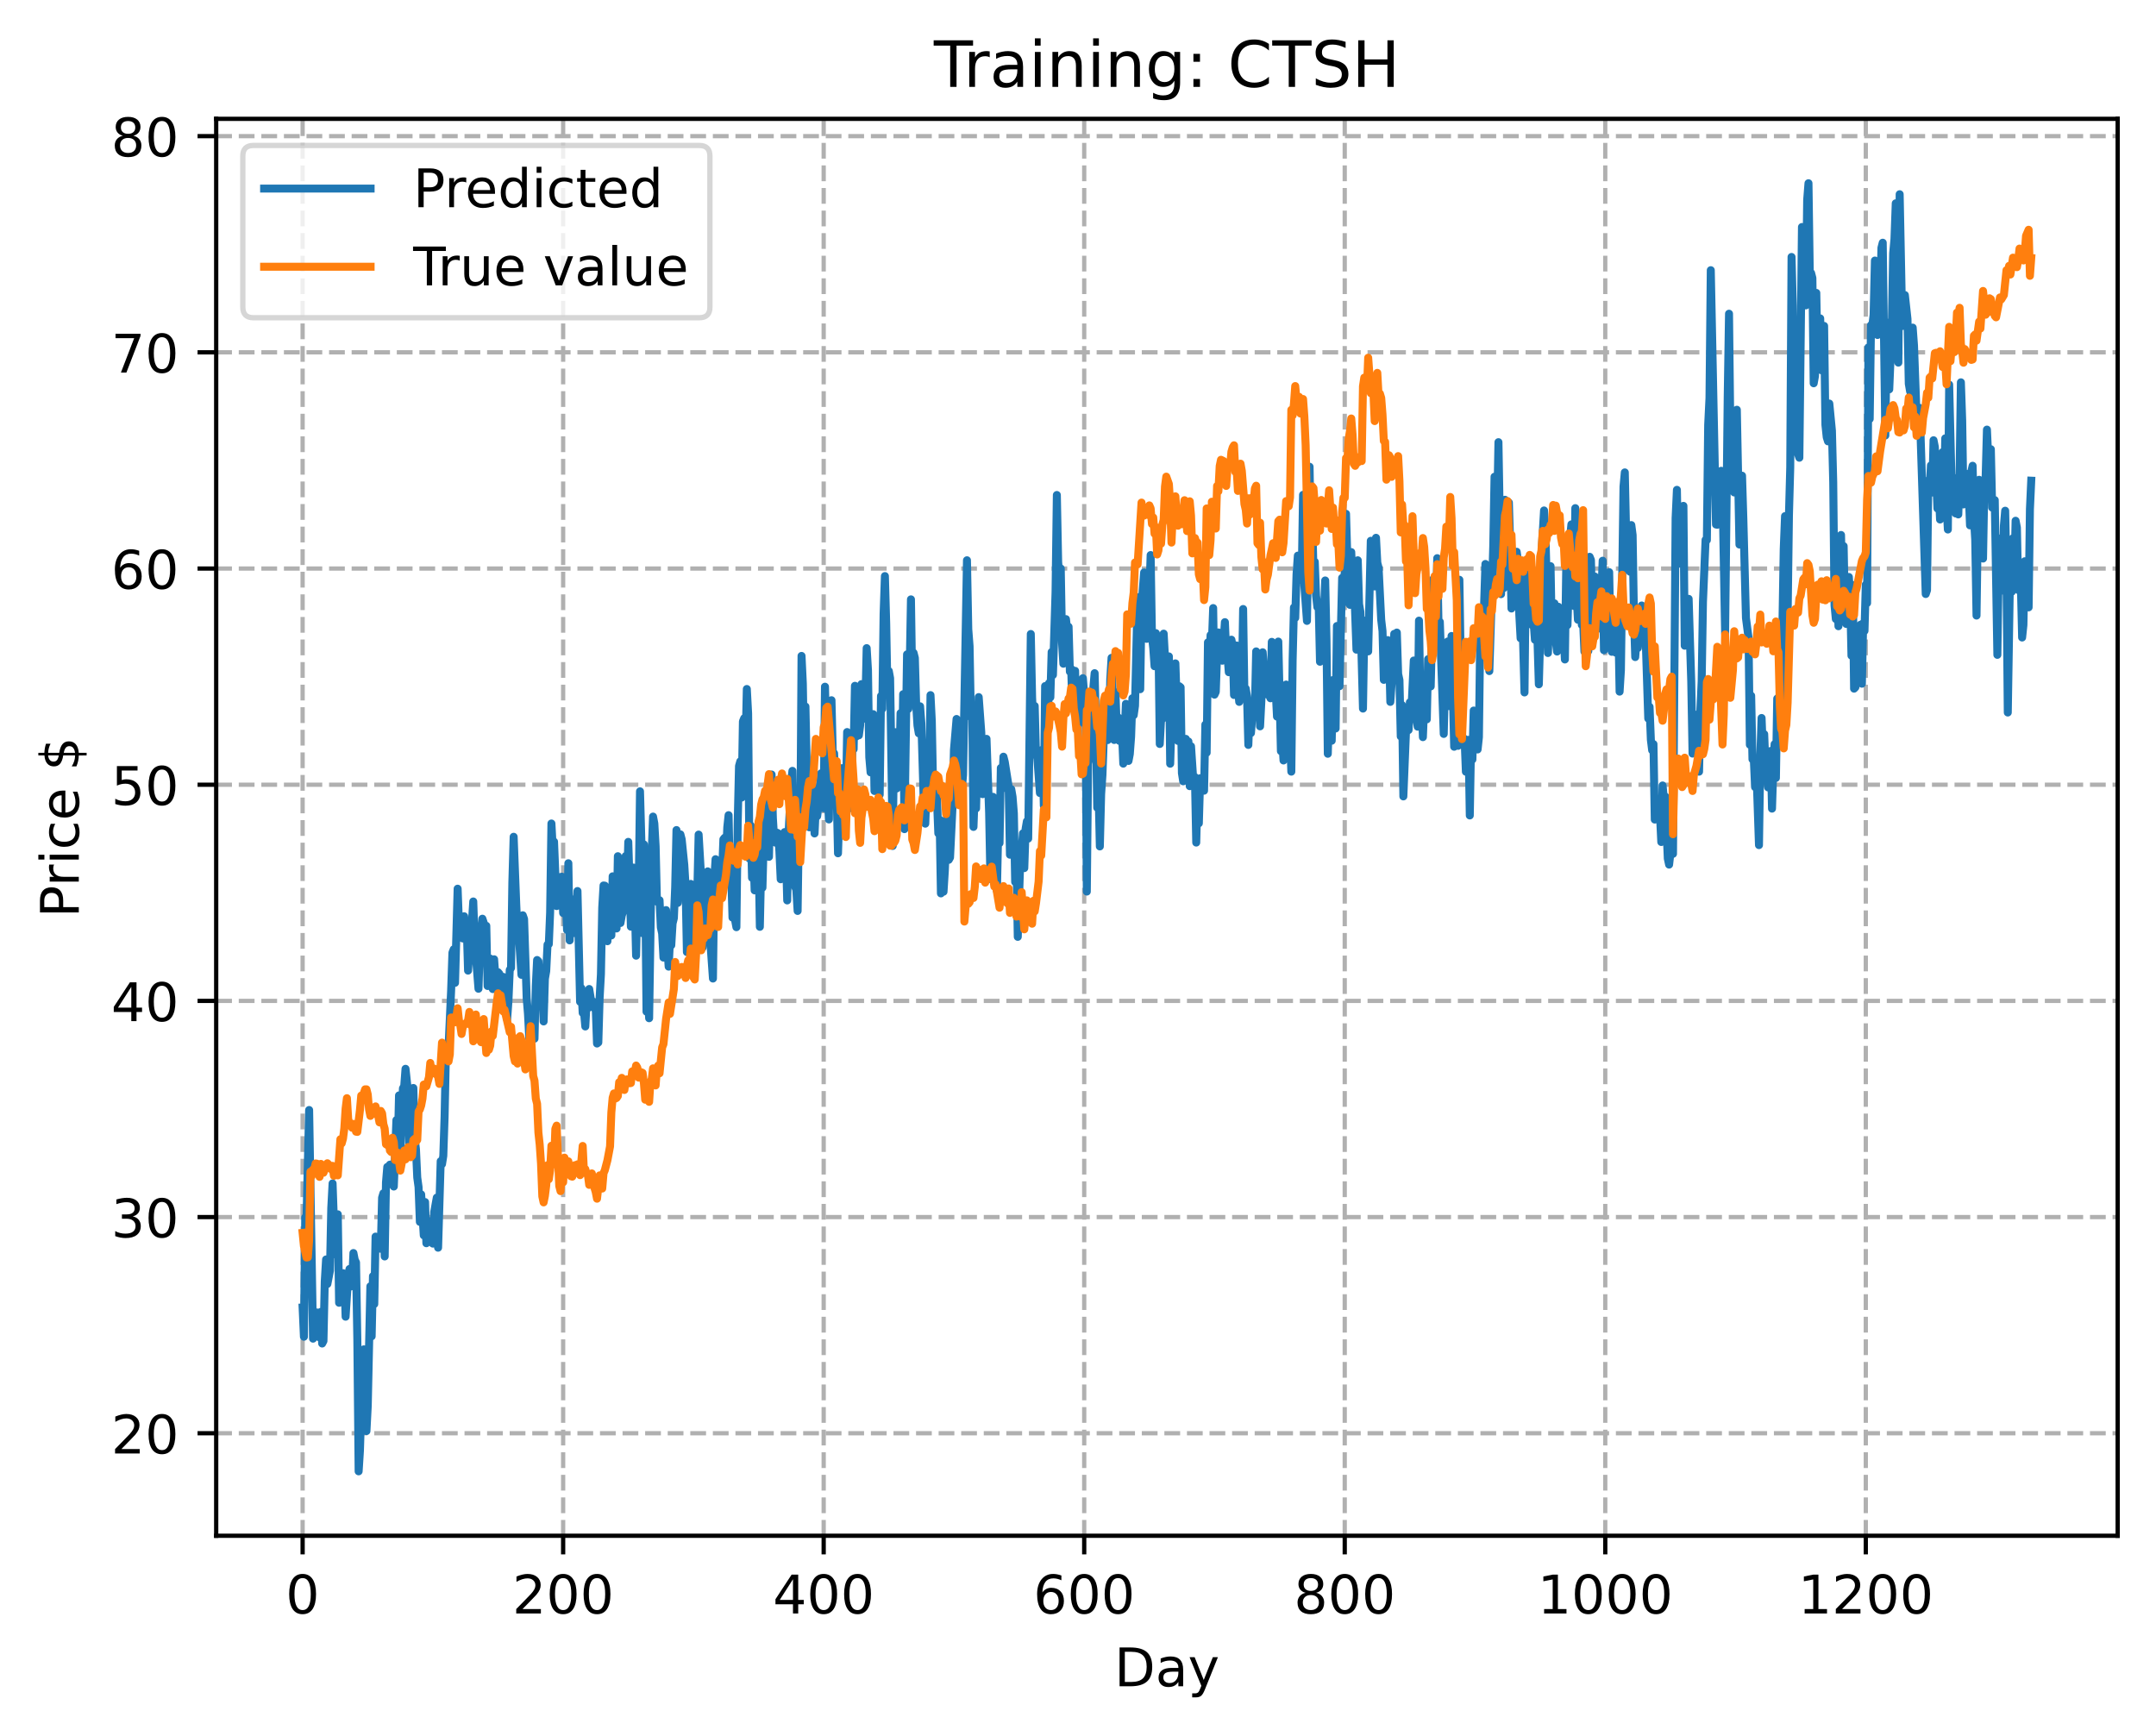<?xml version="1.0" encoding="utf-8" standalone="no"?>
<!DOCTYPE svg PUBLIC "-//W3C//DTD SVG 1.1//EN"
  "http://www.w3.org/Graphics/SVG/1.1/DTD/svg11.dtd">
<!-- Created with matplotlib (https://matplotlib.org/) -->
<svg height="325.986pt" version="1.1" viewBox="0 0 404.923 325.986" width="404.923pt" xmlns="http://www.w3.org/2000/svg" xmlns:xlink="http://www.w3.org/1999/xlink">
 <defs>
  <style type="text/css">
*{stroke-linecap:butt;stroke-linejoin:round;}
  </style>
 </defs>
 <g id="figure_1">
  <g id="patch_1">
   <path d="M 0 325.986 
L 404.923 325.986 
L 404.923 0 
L 0 0 
z
" style="fill:#ffffff;"/>
  </g>
  <g id="axes_1">
   <g id="patch_2">
    <path d="M 40.603 288.43 
L 397.723 288.43 
L 397.723 22.318 
L 40.603 22.318 
z
" style="fill:#ffffff;"/>
   </g>
   <g id="matplotlib.axis_1">
    <g id="xtick_1">
     <g id="line2d_1">
      <path clip-path="url(#pc4a7c8e579)" d="M 56.836 288.43 
L 56.836 22.318 
" style="fill:none;stroke:#b0b0b0;stroke-dasharray:2.96,1.28;stroke-dashoffset:0;stroke-width:0.8;"/>
     </g>
     <g id="line2d_2">
      <defs>
       <path d="M 0 0 
L 0 3.5 
" id="m01e6d5fa14" style="stroke:#000000;stroke-width:0.8;"/>
      </defs>
      <g>
       <use style="stroke:#000000;stroke-width:0.8;" x="56.836" xlink:href="#m01e6d5fa14" y="288.43"/>
      </g>
     </g>
     <g id="text_1">
      <!-- 0 -->
      <defs>
       <path d="M 31.781 66.406 
Q 24.172 66.406 20.328 58.906 
Q 16.5 51.422 16.5 36.375 
Q 16.5 21.391 20.328 13.891 
Q 24.172 6.391 31.781 6.391 
Q 39.453 6.391 43.281 13.891 
Q 47.125 21.391 47.125 36.375 
Q 47.125 51.422 43.281 58.906 
Q 39.453 66.406 31.781 66.406 
z
M 31.781 74.219 
Q 44.047 74.219 50.516 64.516 
Q 56.984 54.828 56.984 36.375 
Q 56.984 17.969 50.516 8.266 
Q 44.047 -1.422 31.781 -1.422 
Q 19.531 -1.422 13.062 8.266 
Q 6.594 17.969 6.594 36.375 
Q 6.594 54.828 13.062 64.516 
Q 19.531 74.219 31.781 74.219 
z
" id="DejaVuSans-48"/>
      </defs>
      <g transform="translate(53.655 303.029)scale(0.1 -0.1)">
       <use xlink:href="#DejaVuSans-48"/>
      </g>
     </g>
    </g>
    <g id="xtick_2">
     <g id="line2d_3">
      <path clip-path="url(#pc4a7c8e579)" d="M 105.766 288.43 
L 105.766 22.318 
" style="fill:none;stroke:#b0b0b0;stroke-dasharray:2.96,1.28;stroke-dashoffset:0;stroke-width:0.8;"/>
     </g>
     <g id="line2d_4">
      <g>
       <use style="stroke:#000000;stroke-width:0.8;" x="105.766" xlink:href="#m01e6d5fa14" y="288.43"/>
      </g>
     </g>
     <g id="text_2">
      <!-- 200 -->
      <defs>
       <path d="M 19.188 8.297 
L 53.609 8.297 
L 53.609 0 
L 7.328 0 
L 7.328 8.297 
Q 12.938 14.109 22.625 23.891 
Q 32.328 33.688 34.812 36.531 
Q 39.547 41.844 41.422 45.531 
Q 43.312 49.219 43.312 52.781 
Q 43.312 58.594 39.234 62.25 
Q 35.156 65.922 28.609 65.922 
Q 23.969 65.922 18.812 64.312 
Q 13.672 62.703 7.812 59.422 
L 7.812 69.391 
Q 13.766 71.781 18.938 73 
Q 24.125 74.219 28.422 74.219 
Q 39.75 74.219 46.484 68.547 
Q 53.219 62.891 53.219 53.422 
Q 53.219 48.922 51.531 44.891 
Q 49.859 40.875 45.406 35.406 
Q 44.188 33.984 37.641 27.219 
Q 31.109 20.453 19.188 8.297 
z
" id="DejaVuSans-50"/>
      </defs>
      <g transform="translate(96.223 303.029)scale(0.1 -0.1)">
       <use xlink:href="#DejaVuSans-50"/>
       <use x="63.623" xlink:href="#DejaVuSans-48"/>
       <use x="127.246" xlink:href="#DejaVuSans-48"/>
      </g>
     </g>
    </g>
    <g id="xtick_3">
     <g id="line2d_5">
      <path clip-path="url(#pc4a7c8e579)" d="M 154.697 288.43 
L 154.697 22.318 
" style="fill:none;stroke:#b0b0b0;stroke-dasharray:2.96,1.28;stroke-dashoffset:0;stroke-width:0.8;"/>
     </g>
     <g id="line2d_6">
      <g>
       <use style="stroke:#000000;stroke-width:0.8;" x="154.697" xlink:href="#m01e6d5fa14" y="288.43"/>
      </g>
     </g>
     <g id="text_3">
      <!-- 400 -->
      <defs>
       <path d="M 37.797 64.312 
L 12.891 25.391 
L 37.797 25.391 
z
M 35.203 72.906 
L 47.609 72.906 
L 47.609 25.391 
L 58.016 25.391 
L 58.016 17.188 
L 47.609 17.188 
L 47.609 0 
L 37.797 0 
L 37.797 17.188 
L 4.891 17.188 
L 4.891 26.703 
z
" id="DejaVuSans-52"/>
      </defs>
      <g transform="translate(145.153 303.029)scale(0.1 -0.1)">
       <use xlink:href="#DejaVuSans-52"/>
       <use x="63.623" xlink:href="#DejaVuSans-48"/>
       <use x="127.246" xlink:href="#DejaVuSans-48"/>
      </g>
     </g>
    </g>
    <g id="xtick_4">
     <g id="line2d_7">
      <path clip-path="url(#pc4a7c8e579)" d="M 203.628 288.43 
L 203.628 22.318 
" style="fill:none;stroke:#b0b0b0;stroke-dasharray:2.96,1.28;stroke-dashoffset:0;stroke-width:0.8;"/>
     </g>
     <g id="line2d_8">
      <g>
       <use style="stroke:#000000;stroke-width:0.8;" x="203.628" xlink:href="#m01e6d5fa14" y="288.43"/>
      </g>
     </g>
     <g id="text_4">
      <!-- 600 -->
      <defs>
       <path d="M 33.016 40.375 
Q 26.375 40.375 22.484 35.828 
Q 18.609 31.297 18.609 23.391 
Q 18.609 15.531 22.484 10.953 
Q 26.375 6.391 33.016 6.391 
Q 39.656 6.391 43.531 10.953 
Q 47.406 15.531 47.406 23.391 
Q 47.406 31.297 43.531 35.828 
Q 39.656 40.375 33.016 40.375 
z
M 52.594 71.297 
L 52.594 62.312 
Q 48.875 64.062 45.094 64.984 
Q 41.312 65.922 37.594 65.922 
Q 27.828 65.922 22.672 59.328 
Q 17.531 52.734 16.797 39.406 
Q 19.672 43.656 24.016 45.922 
Q 28.375 48.188 33.594 48.188 
Q 44.578 48.188 50.953 41.516 
Q 57.328 34.859 57.328 23.391 
Q 57.328 12.156 50.688 5.359 
Q 44.047 -1.422 33.016 -1.422 
Q 20.359 -1.422 13.672 8.266 
Q 6.984 17.969 6.984 36.375 
Q 6.984 53.656 15.188 63.938 
Q 23.391 74.219 37.203 74.219 
Q 40.922 74.219 44.703 73.484 
Q 48.484 72.75 52.594 71.297 
z
" id="DejaVuSans-54"/>
      </defs>
      <g transform="translate(194.084 303.029)scale(0.1 -0.1)">
       <use xlink:href="#DejaVuSans-54"/>
       <use x="63.623" xlink:href="#DejaVuSans-48"/>
       <use x="127.246" xlink:href="#DejaVuSans-48"/>
      </g>
     </g>
    </g>
    <g id="xtick_5">
     <g id="line2d_9">
      <path clip-path="url(#pc4a7c8e579)" d="M 252.558 288.43 
L 252.558 22.318 
" style="fill:none;stroke:#b0b0b0;stroke-dasharray:2.96,1.28;stroke-dashoffset:0;stroke-width:0.8;"/>
     </g>
     <g id="line2d_10">
      <g>
       <use style="stroke:#000000;stroke-width:0.8;" x="252.558" xlink:href="#m01e6d5fa14" y="288.43"/>
      </g>
     </g>
     <g id="text_5">
      <!-- 800 -->
      <defs>
       <path d="M 31.781 34.625 
Q 24.75 34.625 20.719 30.859 
Q 16.703 27.094 16.703 20.516 
Q 16.703 13.922 20.719 10.156 
Q 24.75 6.391 31.781 6.391 
Q 38.812 6.391 42.859 10.172 
Q 46.922 13.969 46.922 20.516 
Q 46.922 27.094 42.891 30.859 
Q 38.875 34.625 31.781 34.625 
z
M 21.922 38.812 
Q 15.578 40.375 12.031 44.719 
Q 8.5 49.078 8.5 55.328 
Q 8.5 64.062 14.719 69.141 
Q 20.953 74.219 31.781 74.219 
Q 42.672 74.219 48.875 69.141 
Q 55.078 64.062 55.078 55.328 
Q 55.078 49.078 51.531 44.719 
Q 48 40.375 41.703 38.812 
Q 48.828 37.156 52.797 32.312 
Q 56.781 27.484 56.781 20.516 
Q 56.781 9.906 50.312 4.234 
Q 43.844 -1.422 31.781 -1.422 
Q 19.734 -1.422 13.25 4.234 
Q 6.781 9.906 6.781 20.516 
Q 6.781 27.484 10.781 32.312 
Q 14.797 37.156 21.922 38.812 
z
M 18.312 54.391 
Q 18.312 48.734 21.844 45.562 
Q 25.391 42.391 31.781 42.391 
Q 38.141 42.391 41.719 45.562 
Q 45.312 48.734 45.312 54.391 
Q 45.312 60.062 41.719 63.234 
Q 38.141 66.406 31.781 66.406 
Q 25.391 66.406 21.844 63.234 
Q 18.312 60.062 18.312 54.391 
z
" id="DejaVuSans-56"/>
      </defs>
      <g transform="translate(243.015 303.029)scale(0.1 -0.1)">
       <use xlink:href="#DejaVuSans-56"/>
       <use x="63.623" xlink:href="#DejaVuSans-48"/>
       <use x="127.246" xlink:href="#DejaVuSans-48"/>
      </g>
     </g>
    </g>
    <g id="xtick_6">
     <g id="line2d_11">
      <path clip-path="url(#pc4a7c8e579)" d="M 301.489 288.43 
L 301.489 22.318 
" style="fill:none;stroke:#b0b0b0;stroke-dasharray:2.96,1.28;stroke-dashoffset:0;stroke-width:0.8;"/>
     </g>
     <g id="line2d_12">
      <g>
       <use style="stroke:#000000;stroke-width:0.8;" x="301.489" xlink:href="#m01e6d5fa14" y="288.43"/>
      </g>
     </g>
     <g id="text_6">
      <!-- 1000 -->
      <defs>
       <path d="M 12.406 8.297 
L 28.516 8.297 
L 28.516 63.922 
L 10.984 60.406 
L 10.984 69.391 
L 28.422 72.906 
L 38.281 72.906 
L 38.281 8.297 
L 54.391 8.297 
L 54.391 0 
L 12.406 0 
z
" id="DejaVuSans-49"/>
      </defs>
      <g transform="translate(288.764 303.029)scale(0.1 -0.1)">
       <use xlink:href="#DejaVuSans-49"/>
       <use x="63.623" xlink:href="#DejaVuSans-48"/>
       <use x="127.246" xlink:href="#DejaVuSans-48"/>
       <use x="190.869" xlink:href="#DejaVuSans-48"/>
      </g>
     </g>
    </g>
    <g id="xtick_7">
     <g id="line2d_13">
      <path clip-path="url(#pc4a7c8e579)" d="M 350.419 288.43 
L 350.419 22.318 
" style="fill:none;stroke:#b0b0b0;stroke-dasharray:2.96,1.28;stroke-dashoffset:0;stroke-width:0.8;"/>
     </g>
     <g id="line2d_14">
      <g>
       <use style="stroke:#000000;stroke-width:0.8;" x="350.419" xlink:href="#m01e6d5fa14" y="288.43"/>
      </g>
     </g>
     <g id="text_7">
      <!-- 1200 -->
      <g transform="translate(337.694 303.029)scale(0.1 -0.1)">
       <use xlink:href="#DejaVuSans-49"/>
       <use x="63.623" xlink:href="#DejaVuSans-50"/>
       <use x="127.246" xlink:href="#DejaVuSans-48"/>
       <use x="190.869" xlink:href="#DejaVuSans-48"/>
      </g>
     </g>
    </g>
    <g id="text_8">
     <!-- Day -->
     <defs>
      <path d="M 19.672 64.797 
L 19.672 8.109 
L 31.594 8.109 
Q 46.688 8.109 53.688 14.938 
Q 60.688 21.781 60.688 36.531 
Q 60.688 51.172 53.688 57.984 
Q 46.688 64.797 31.594 64.797 
z
M 9.812 72.906 
L 30.078 72.906 
Q 51.266 72.906 61.172 64.094 
Q 71.094 55.281 71.094 36.531 
Q 71.094 17.672 61.125 8.828 
Q 51.172 0 30.078 0 
L 9.812 0 
z
" id="DejaVuSans-68"/>
      <path d="M 34.281 27.484 
Q 23.391 27.484 19.188 25 
Q 14.984 22.516 14.984 16.5 
Q 14.984 11.719 18.141 8.906 
Q 21.297 6.109 26.703 6.109 
Q 34.188 6.109 38.703 11.406 
Q 43.219 16.703 43.219 25.484 
L 43.219 27.484 
z
M 52.203 31.203 
L 52.203 0 
L 43.219 0 
L 43.219 8.297 
Q 40.141 3.328 35.547 0.953 
Q 30.953 -1.422 24.312 -1.422 
Q 15.922 -1.422 10.953 3.297 
Q 6 8.016 6 15.922 
Q 6 25.141 12.172 29.828 
Q 18.359 34.516 30.609 34.516 
L 43.219 34.516 
L 43.219 35.406 
Q 43.219 41.609 39.141 45 
Q 35.062 48.391 27.688 48.391 
Q 23 48.391 18.547 47.266 
Q 14.109 46.141 10.016 43.891 
L 10.016 52.203 
Q 14.938 54.109 19.578 55.047 
Q 24.219 56 28.609 56 
Q 40.484 56 46.344 49.844 
Q 52.203 43.703 52.203 31.203 
z
" id="DejaVuSans-97"/>
      <path d="M 32.172 -5.078 
Q 28.375 -14.844 24.75 -17.812 
Q 21.141 -20.797 15.094 -20.797 
L 7.906 -20.797 
L 7.906 -13.281 
L 13.188 -13.281 
Q 16.891 -13.281 18.938 -11.516 
Q 21 -9.766 23.484 -3.219 
L 25.094 0.875 
L 2.984 54.688 
L 12.5 54.688 
L 29.594 11.922 
L 46.688 54.688 
L 56.203 54.688 
z
" id="DejaVuSans-121"/>
     </defs>
     <g transform="translate(209.29 316.707)scale(0.1 -0.1)">
      <use xlink:href="#DejaVuSans-68"/>
      <use x="77.002" xlink:href="#DejaVuSans-97"/>
      <use x="138.281" xlink:href="#DejaVuSans-121"/>
     </g>
    </g>
   </g>
   <g id="matplotlib.axis_2">
    <g id="ytick_1">
     <g id="line2d_15">
      <path clip-path="url(#pc4a7c8e579)" d="M 40.603 269.186 
L 397.723 269.186 
" style="fill:none;stroke:#b0b0b0;stroke-dasharray:2.96,1.28;stroke-dashoffset:0;stroke-width:0.8;"/>
     </g>
     <g id="line2d_16">
      <defs>
       <path d="M 0 0 
L -3.5 0 
" id="me62e20459f" style="stroke:#000000;stroke-width:0.8;"/>
      </defs>
      <g>
       <use style="stroke:#000000;stroke-width:0.8;" x="40.603" xlink:href="#me62e20459f" y="269.186"/>
      </g>
     </g>
     <g id="text_9">
      <!-- 20 -->
      <g transform="translate(20.878 272.986)scale(0.1 -0.1)">
       <use xlink:href="#DejaVuSans-50"/>
       <use x="63.623" xlink:href="#DejaVuSans-48"/>
      </g>
     </g>
    </g>
    <g id="ytick_2">
     <g id="line2d_17">
      <path clip-path="url(#pc4a7c8e579)" d="M 40.603 228.584 
L 397.723 228.584 
" style="fill:none;stroke:#b0b0b0;stroke-dasharray:2.96,1.28;stroke-dashoffset:0;stroke-width:0.8;"/>
     </g>
     <g id="line2d_18">
      <g>
       <use style="stroke:#000000;stroke-width:0.8;" x="40.603" xlink:href="#me62e20459f" y="228.584"/>
      </g>
     </g>
     <g id="text_10">
      <!-- 30 -->
      <defs>
       <path d="M 40.578 39.312 
Q 47.656 37.797 51.625 33 
Q 55.609 28.219 55.609 21.188 
Q 55.609 10.406 48.188 4.484 
Q 40.766 -1.422 27.094 -1.422 
Q 22.516 -1.422 17.656 -0.516 
Q 12.797 0.391 7.625 2.203 
L 7.625 11.719 
Q 11.719 9.328 16.594 8.109 
Q 21.484 6.891 26.812 6.891 
Q 36.078 6.891 40.938 10.547 
Q 45.797 14.203 45.797 21.188 
Q 45.797 27.641 41.281 31.266 
Q 36.766 34.906 28.719 34.906 
L 20.219 34.906 
L 20.219 43.016 
L 29.109 43.016 
Q 36.375 43.016 40.234 45.922 
Q 44.094 48.828 44.094 54.297 
Q 44.094 59.906 40.109 62.906 
Q 36.141 65.922 28.719 65.922 
Q 24.656 65.922 20.016 65.031 
Q 15.375 64.156 9.812 62.312 
L 9.812 71.094 
Q 15.438 72.656 20.344 73.438 
Q 25.25 74.219 29.594 74.219 
Q 40.828 74.219 47.359 69.109 
Q 53.906 64.016 53.906 55.328 
Q 53.906 49.266 50.438 45.094 
Q 46.969 40.922 40.578 39.312 
z
" id="DejaVuSans-51"/>
      </defs>
      <g transform="translate(20.878 232.383)scale(0.1 -0.1)">
       <use xlink:href="#DejaVuSans-51"/>
       <use x="63.623" xlink:href="#DejaVuSans-48"/>
      </g>
     </g>
    </g>
    <g id="ytick_3">
     <g id="line2d_19">
      <path clip-path="url(#pc4a7c8e579)" d="M 40.603 187.982 
L 397.723 187.982 
" style="fill:none;stroke:#b0b0b0;stroke-dasharray:2.96,1.28;stroke-dashoffset:0;stroke-width:0.8;"/>
     </g>
     <g id="line2d_20">
      <g>
       <use style="stroke:#000000;stroke-width:0.8;" x="40.603" xlink:href="#me62e20459f" y="187.982"/>
      </g>
     </g>
     <g id="text_11">
      <!-- 40 -->
      <g transform="translate(20.878 191.781)scale(0.1 -0.1)">
       <use xlink:href="#DejaVuSans-52"/>
       <use x="63.623" xlink:href="#DejaVuSans-48"/>
      </g>
     </g>
    </g>
    <g id="ytick_4">
     <g id="line2d_21">
      <path clip-path="url(#pc4a7c8e579)" d="M 40.603 147.379 
L 397.723 147.379 
" style="fill:none;stroke:#b0b0b0;stroke-dasharray:2.96,1.28;stroke-dashoffset:0;stroke-width:0.8;"/>
     </g>
     <g id="line2d_22">
      <g>
       <use style="stroke:#000000;stroke-width:0.8;" x="40.603" xlink:href="#me62e20459f" y="147.379"/>
      </g>
     </g>
     <g id="text_12">
      <!-- 50 -->
      <defs>
       <path d="M 10.797 72.906 
L 49.516 72.906 
L 49.516 64.594 
L 19.828 64.594 
L 19.828 46.734 
Q 21.969 47.469 24.109 47.828 
Q 26.266 48.188 28.422 48.188 
Q 40.625 48.188 47.75 41.5 
Q 54.891 34.812 54.891 23.391 
Q 54.891 11.625 47.562 5.094 
Q 40.234 -1.422 26.906 -1.422 
Q 22.312 -1.422 17.547 -0.641 
Q 12.797 0.141 7.719 1.703 
L 7.719 11.625 
Q 12.109 9.234 16.797 8.062 
Q 21.484 6.891 26.703 6.891 
Q 35.156 6.891 40.078 11.328 
Q 45.016 15.766 45.016 23.391 
Q 45.016 31 40.078 35.438 
Q 35.156 39.891 26.703 39.891 
Q 22.75 39.891 18.812 39.016 
Q 14.891 38.141 10.797 36.281 
z
" id="DejaVuSans-53"/>
      </defs>
      <g transform="translate(20.878 151.178)scale(0.1 -0.1)">
       <use xlink:href="#DejaVuSans-53"/>
       <use x="63.623" xlink:href="#DejaVuSans-48"/>
      </g>
     </g>
    </g>
    <g id="ytick_5">
     <g id="line2d_23">
      <path clip-path="url(#pc4a7c8e579)" d="M 40.603 106.777 
L 397.723 106.777 
" style="fill:none;stroke:#b0b0b0;stroke-dasharray:2.96,1.28;stroke-dashoffset:0;stroke-width:0.8;"/>
     </g>
     <g id="line2d_24">
      <g>
       <use style="stroke:#000000;stroke-width:0.8;" x="40.603" xlink:href="#me62e20459f" y="106.777"/>
      </g>
     </g>
     <g id="text_13">
      <!-- 60 -->
      <g transform="translate(20.878 110.576)scale(0.1 -0.1)">
       <use xlink:href="#DejaVuSans-54"/>
       <use x="63.623" xlink:href="#DejaVuSans-48"/>
      </g>
     </g>
    </g>
    <g id="ytick_6">
     <g id="line2d_25">
      <path clip-path="url(#pc4a7c8e579)" d="M 40.603 66.174 
L 397.723 66.174 
" style="fill:none;stroke:#b0b0b0;stroke-dasharray:2.96,1.28;stroke-dashoffset:0;stroke-width:0.8;"/>
     </g>
     <g id="line2d_26">
      <g>
       <use style="stroke:#000000;stroke-width:0.8;" x="40.603" xlink:href="#me62e20459f" y="66.174"/>
      </g>
     </g>
     <g id="text_14">
      <!-- 70 -->
      <defs>
       <path d="M 8.203 72.906 
L 55.078 72.906 
L 55.078 68.703 
L 28.609 0 
L 18.312 0 
L 43.219 64.594 
L 8.203 64.594 
z
" id="DejaVuSans-55"/>
      </defs>
      <g transform="translate(20.878 69.973)scale(0.1 -0.1)">
       <use xlink:href="#DejaVuSans-55"/>
       <use x="63.623" xlink:href="#DejaVuSans-48"/>
      </g>
     </g>
    </g>
    <g id="ytick_7">
     <g id="line2d_27">
      <path clip-path="url(#pc4a7c8e579)" d="M 40.603 25.572 
L 397.723 25.572 
" style="fill:none;stroke:#b0b0b0;stroke-dasharray:2.96,1.28;stroke-dashoffset:0;stroke-width:0.8;"/>
     </g>
     <g id="line2d_28">
      <g>
       <use style="stroke:#000000;stroke-width:0.8;" x="40.603" xlink:href="#me62e20459f" y="25.572"/>
      </g>
     </g>
     <g id="text_15">
      <!-- 80 -->
      <g transform="translate(20.878 29.371)scale(0.1 -0.1)">
       <use xlink:href="#DejaVuSans-56"/>
       <use x="63.623" xlink:href="#DejaVuSans-48"/>
      </g>
     </g>
    </g>
    <g id="text_16">
     <!-- Price $ -->
     <defs>
      <path d="M 19.672 64.797 
L 19.672 37.406 
L 32.078 37.406 
Q 38.969 37.406 42.719 40.969 
Q 46.484 44.531 46.484 51.125 
Q 46.484 57.672 42.719 61.234 
Q 38.969 64.797 32.078 64.797 
z
M 9.812 72.906 
L 32.078 72.906 
Q 44.344 72.906 50.609 67.359 
Q 56.891 61.812 56.891 51.125 
Q 56.891 40.328 50.609 34.812 
Q 44.344 29.297 32.078 29.297 
L 19.672 29.297 
L 19.672 0 
L 9.812 0 
z
" id="DejaVuSans-80"/>
      <path d="M 41.109 46.297 
Q 39.594 47.172 37.812 47.578 
Q 36.031 48 33.891 48 
Q 26.266 48 22.188 43.047 
Q 18.109 38.094 18.109 28.812 
L 18.109 0 
L 9.078 0 
L 9.078 54.688 
L 18.109 54.688 
L 18.109 46.188 
Q 20.953 51.172 25.484 53.578 
Q 30.031 56 36.531 56 
Q 37.453 56 38.578 55.875 
Q 39.703 55.766 41.062 55.516 
z
" id="DejaVuSans-114"/>
      <path d="M 9.422 54.688 
L 18.406 54.688 
L 18.406 0 
L 9.422 0 
z
M 9.422 75.984 
L 18.406 75.984 
L 18.406 64.594 
L 9.422 64.594 
z
" id="DejaVuSans-105"/>
      <path d="M 48.781 52.594 
L 48.781 44.188 
Q 44.969 46.297 41.141 47.344 
Q 37.312 48.391 33.406 48.391 
Q 24.656 48.391 19.812 42.844 
Q 14.984 37.312 14.984 27.297 
Q 14.984 17.281 19.812 11.734 
Q 24.656 6.203 33.406 6.203 
Q 37.312 6.203 41.141 7.25 
Q 44.969 8.297 48.781 10.406 
L 48.781 2.094 
Q 45.016 0.344 40.984 -0.531 
Q 36.969 -1.422 32.422 -1.422 
Q 20.062 -1.422 12.781 6.344 
Q 5.516 14.109 5.516 27.297 
Q 5.516 40.672 12.859 48.328 
Q 20.219 56 33.016 56 
Q 37.156 56 41.109 55.141 
Q 45.062 54.297 48.781 52.594 
z
" id="DejaVuSans-99"/>
      <path d="M 56.203 29.594 
L 56.203 25.203 
L 14.891 25.203 
Q 15.484 15.922 20.484 11.062 
Q 25.484 6.203 34.422 6.203 
Q 39.594 6.203 44.453 7.469 
Q 49.312 8.734 54.109 11.281 
L 54.109 2.781 
Q 49.266 0.734 44.188 -0.344 
Q 39.109 -1.422 33.891 -1.422 
Q 20.797 -1.422 13.156 6.188 
Q 5.516 13.812 5.516 26.812 
Q 5.516 40.234 12.766 48.109 
Q 20.016 56 32.328 56 
Q 43.359 56 49.781 48.891 
Q 56.203 41.797 56.203 29.594 
z
M 47.219 32.234 
Q 47.125 39.594 43.094 43.984 
Q 39.062 48.391 32.422 48.391 
Q 24.906 48.391 20.391 44.141 
Q 15.875 39.891 15.188 32.172 
z
" id="DejaVuSans-101"/>
      <path id="DejaVuSans-32"/>
      <path d="M 33.797 -14.703 
L 28.906 -14.703 
L 28.859 0 
Q 23.734 0.094 18.609 1.188 
Q 13.484 2.297 8.297 4.5 
L 8.297 13.281 
Q 13.281 10.156 18.375 8.562 
Q 23.484 6.984 28.906 6.938 
L 28.906 29.203 
Q 18.109 30.953 13.203 35.156 
Q 8.297 39.359 8.297 46.688 
Q 8.297 54.641 13.625 59.219 
Q 18.953 63.812 28.906 64.5 
L 28.906 75.984 
L 33.797 75.984 
L 33.797 64.656 
Q 38.328 64.453 42.578 63.688 
Q 46.828 62.938 50.875 61.625 
L 50.875 53.078 
Q 46.828 55.125 42.547 56.25 
Q 38.281 57.375 33.797 57.562 
L 33.797 36.719 
Q 44.875 35.016 50.094 30.609 
Q 55.328 26.219 55.328 18.609 
Q 55.328 10.359 49.781 5.594 
Q 44.234 0.828 33.797 0.094 
z
M 28.906 37.594 
L 28.906 57.625 
Q 23.25 56.984 20.266 54.391 
Q 17.281 51.812 17.281 47.516 
Q 17.281 43.312 20.031 40.969 
Q 22.797 38.625 28.906 37.594 
z
M 33.797 28.219 
L 33.797 7.078 
Q 39.984 7.906 43.141 10.594 
Q 46.297 13.281 46.297 17.672 
Q 46.297 21.969 43.281 24.5 
Q 40.281 27.047 33.797 28.219 
z
" id="DejaVuSans-36"/>
     </defs>
     <g transform="translate(14.798 172.342)rotate(-90)scale(0.1 -0.1)">
      <use xlink:href="#DejaVuSans-80"/>
      <use x="58.553" xlink:href="#DejaVuSans-114"/>
      <use x="99.666" xlink:href="#DejaVuSans-105"/>
      <use x="127.449" xlink:href="#DejaVuSans-99"/>
      <use x="182.43" xlink:href="#DejaVuSans-101"/>
      <use x="243.953" xlink:href="#DejaVuSans-32"/>
      <use x="275.74" xlink:href="#DejaVuSans-36"/>
     </g>
    </g>
   </g>
   <g id="line2d_29">
    <path clip-path="url(#pc4a7c8e579)" d="M 56.836 245.57 
L 57.081 251.056 
L 57.325 228.639 
L 57.57 228.71 
L 58.059 208.473 
L 58.793 251.418 
L 59.038 247.524 
L 59.282 247.248 
L 59.527 246.499 
L 59.772 247.8 
L 60.016 251.197 
L 60.261 246.388 
L 60.506 252.329 
L 60.75 251.855 
L 60.995 240.652 
L 61.24 236.544 
L 61.484 241.151 
L 61.974 238.625 
L 62.218 226.868 
L 62.463 222.261 
L 62.708 229.274 
L 63.197 235.671 
L 63.441 228.065 
L 63.686 244.677 
L 63.931 242.899 
L 64.175 244.602 
L 64.42 239.119 
L 64.665 239.423 
L 64.909 247.293 
L 65.399 239.466 
L 65.643 238.33 
L 65.888 241.614 
L 66.133 240.653 
L 66.377 235.336 
L 66.622 236.601 
L 66.867 237.11 
L 67.111 251.519 
L 67.356 276.334 
L 67.601 272.461 
L 68.09 256.879 
L 68.335 253.425 
L 68.579 264.788 
L 68.824 268.776 
L 69.069 264.017 
L 69.558 241.584 
L 69.802 250.982 
L 70.047 239.675 
L 70.292 244.918 
L 70.536 232.252 
L 70.781 234.587 
L 71.026 233.116 
L 71.27 234.092 
L 71.515 234.536 
L 71.76 224.936 
L 72.004 224.118 
L 72.249 235.979 
L 72.494 222.048 
L 72.738 219.162 
L 72.983 221.273 
L 73.228 218.737 
L 73.472 218.711 
L 73.717 222.417 
L 73.962 222.845 
L 74.451 210.362 
L 74.696 216.203 
L 74.94 205.733 
L 75.185 216.753 
L 75.674 204.413 
L 75.919 203.972 
L 76.163 200.736 
L 76.653 205.335 
L 76.897 216.584 
L 77.142 211.578 
L 77.387 209.105 
L 77.631 204.337 
L 77.876 213.772 
L 78.121 215.813 
L 78.365 221.164 
L 78.61 222.939 
L 78.855 229.487 
L 79.099 224.319 
L 79.589 232.021 
L 79.833 225.759 
L 80.078 233.495 
L 80.323 229.256 
L 80.567 232.92 
L 80.812 231.085 
L 81.056 233.333 
L 81.301 233.565 
L 81.546 227.643 
L 82.035 224.926 
L 82.28 234.334 
L 82.769 218.083 
L 83.014 218.64 
L 83.258 217.086 
L 83.503 209.648 
L 83.748 197.767 
L 83.992 197.374 
L 84.237 196.73 
L 84.726 186.052 
L 84.971 178.917 
L 85.216 178.293 
L 85.46 184.591 
L 85.95 166.909 
L 86.194 173.604 
L 86.439 173.769 
L 86.684 174.456 
L 86.928 176.26 
L 87.173 172.086 
L 87.417 175.595 
L 87.662 174.155 
L 87.907 182.295 
L 88.396 175.297 
L 88.641 173.048 
L 88.885 169.31 
L 89.13 176.468 
L 89.864 185.7 
L 90.109 177.848 
L 90.598 172.546 
L 90.843 173.298 
L 91.087 177.05 
L 91.332 173.875 
L 91.577 185.181 
L 91.821 183.453 
L 92.066 180.036 
L 92.311 185.226 
L 92.555 185.76 
L 92.8 180.167 
L 93.044 183.548 
L 93.289 185.32 
L 93.534 182.589 
L 93.778 182.874 
L 94.023 183.839 
L 94.268 189.613 
L 94.512 183.473 
L 94.757 186.363 
L 95.002 187.597 
L 95.246 191.458 
L 95.491 188.02 
L 95.736 182.166 
L 95.98 181.785 
L 96.225 165.74 
L 96.47 157.158 
L 96.959 169.902 
L 97.204 175.159 
L 97.448 175.77 
L 97.938 183.083 
L 98.182 171.901 
L 98.427 172.6 
L 98.916 187.446 
L 99.161 190.421 
L 99.405 195.025 
L 99.65 192.216 
L 99.895 191.444 
L 100.139 194.894 
L 100.384 195.08 
L 100.629 185.162 
L 100.873 180.302 
L 101.118 180.53 
L 101.363 185.836 
L 101.607 184.503 
L 101.852 184.987 
L 102.097 191.84 
L 102.341 183.812 
L 102.586 182.384 
L 102.831 177.417 
L 103.075 177.316 
L 103.32 171.393 
L 103.565 154.664 
L 103.809 159.333 
L 104.054 158.075 
L 104.543 170.174 
L 104.788 168.888 
L 105.032 164.737 
L 105.277 168.592 
L 105.522 164.648 
L 105.766 171.487 
L 106.011 168.161 
L 106.256 168.735 
L 106.5 174.667 
L 106.745 162.13 
L 106.99 176.618 
L 107.234 169.556 
L 107.479 171.676 
L 107.724 175.251 
L 107.968 168.853 
L 108.213 171.723 
L 108.458 167.347 
L 108.947 188.147 
L 109.192 185.597 
L 109.436 190.24 
L 109.681 190.018 
L 109.926 192.784 
L 110.17 188.191 
L 110.415 189.357 
L 110.66 185.749 
L 111.149 188.799 
L 111.393 188.11 
L 111.638 189.385 
L 111.883 189.149 
L 112.127 195.987 
L 112.372 195.796 
L 112.617 187.392 
L 112.861 182.99 
L 113.106 170.458 
L 113.351 166.308 
L 113.595 166.338 
L 113.84 173.456 
L 114.085 176.774 
L 114.329 171.347 
L 114.574 171.355 
L 114.819 175.69 
L 115.063 164.584 
L 115.308 168.064 
L 115.553 167.851 
L 115.797 174.379 
L 116.042 160.808 
L 116.531 173.35 
L 116.776 171.934 
L 117.02 171.181 
L 117.51 160.777 
L 117.754 167.11 
L 117.999 158.114 
L 118.488 174.039 
L 118.978 162.944 
L 119.222 169.679 
L 119.467 179.487 
L 119.712 168.357 
L 119.956 166.904 
L 120.201 148.621 
L 120.446 157.651 
L 120.69 175.272 
L 120.935 158.588 
L 121.18 166.036 
L 121.424 190.003 
L 121.669 186.138 
L 121.914 191.237 
L 122.403 160.041 
L 122.648 153.365 
L 122.892 154.666 
L 123.137 158.961 
L 123.381 169.332 
L 123.626 169.493 
L 123.871 169.076 
L 124.115 174.182 
L 124.36 175.32 
L 124.605 179.844 
L 124.849 177.614 
L 125.094 170.928 
L 125.339 178.014 
L 125.583 181.548 
L 125.828 176.637 
L 126.073 177.54 
L 126.317 173.429 
L 126.562 172.447 
L 126.807 166.647 
L 127.051 155.895 
L 127.296 169.578 
L 127.541 165.564 
L 127.785 156.702 
L 128.03 157.636 
L 128.519 162.423 
L 128.764 166.514 
L 129.008 178.81 
L 129.253 178.338 
L 129.498 174.982 
L 129.742 166.012 
L 129.987 169.859 
L 130.232 176.253 
L 130.476 176.32 
L 130.966 167.474 
L 131.21 156.746 
L 131.7 165.112 
L 131.944 177.987 
L 132.434 168.377 
L 132.678 174.948 
L 132.923 163.654 
L 133.168 164.771 
L 133.412 176.909 
L 133.902 183.782 
L 134.146 165.114 
L 134.391 161.368 
L 134.636 169.167 
L 134.88 163.871 
L 135.125 164.333 
L 135.369 163.564 
L 135.614 164.04 
L 135.859 157.63 
L 136.103 157.332 
L 136.348 161.293 
L 136.593 155.382 
L 136.837 153.101 
L 137.082 165.264 
L 137.327 163.963 
L 137.571 172.335 
L 137.816 169.069 
L 138.061 172.838 
L 138.305 174.138 
L 138.55 154.546 
L 138.795 143.867 
L 139.039 142.99 
L 139.284 149.8 
L 139.529 135.491 
L 139.773 134.892 
L 140.018 140.253 
L 140.263 129.403 
L 140.507 134.005 
L 140.752 161.255 
L 140.996 155.041 
L 141.241 164.866 
L 141.486 159.846 
L 141.73 167.224 
L 141.975 167.125 
L 142.22 158.493 
L 142.464 160.293 
L 142.709 174.069 
L 142.954 162.586 
L 143.198 166.718 
L 143.443 157.589 
L 143.688 154.828 
L 143.932 148.537 
L 144.422 160.926 
L 144.666 149.794 
L 144.911 145.46 
L 145.156 153.634 
L 145.4 157.694 
L 145.645 158.258 
L 145.89 156.373 
L 146.134 156.502 
L 146.379 159.874 
L 146.624 165.136 
L 146.868 160.183 
L 147.113 164.189 
L 147.357 156.277 
L 147.602 159.891 
L 147.847 169.112 
L 148.091 156.879 
L 148.581 146.982 
L 148.825 144.778 
L 149.07 159.818 
L 149.315 166.488 
L 149.559 167.119 
L 149.804 171.087 
L 150.049 153.869 
L 150.293 159.235 
L 150.538 123.19 
L 150.783 128.385 
L 151.027 142.962 
L 151.272 132.694 
L 151.517 144.224 
L 151.761 145.443 
L 152.006 155.375 
L 152.251 155.08 
L 152.495 146.962 
L 152.74 150.812 
L 152.984 156.533 
L 153.229 151.321 
L 153.474 153.283 
L 153.718 151.38 
L 154.208 145.244 
L 154.452 145.71 
L 154.697 151.8 
L 154.942 128.971 
L 155.431 148.83 
L 155.676 153.905 
L 155.92 134.335 
L 156.165 131.513 
L 156.41 141.785 
L 156.654 141.485 
L 156.899 147.362 
L 157.144 149.153 
L 157.388 160.259 
L 157.633 152.372 
L 157.878 151.029 
L 158.122 144.27 
L 158.367 146.658 
L 158.612 144.962 
L 158.856 151.623 
L 159.101 137.488 
L 159.345 147.834 
L 159.835 151.784 
L 160.079 140.516 
L 160.324 140.711 
L 160.569 128.805 
L 160.813 138.328 
L 161.058 135.145 
L 161.303 138.109 
L 161.547 136.225 
L 161.792 128.49 
L 162.037 135.047 
L 162.281 134.223 
L 162.526 132.42 
L 162.771 121.729 
L 163.015 125.844 
L 163.26 142.205 
L 163.505 145.064 
L 163.749 135.112 
L 163.994 134.125 
L 164.239 148.562 
L 164.483 134.765 
L 164.728 140.634 
L 164.972 137.912 
L 165.217 149.26 
L 165.462 130.713 
L 165.706 133.132 
L 165.951 115.334 
L 166.196 108.197 
L 166.44 117.127 
L 166.685 130.535 
L 166.93 126.026 
L 167.174 127.368 
L 167.664 158.881 
L 167.908 139.592 
L 168.153 137.513 
L 168.398 148.091 
L 168.642 144.432 
L 168.887 146.01 
L 169.132 133.939 
L 169.376 146.432 
L 169.621 130.38 
L 169.866 155.724 
L 170.355 122.896 
L 170.6 133.147 
L 170.844 126.1 
L 171.089 112.568 
L 171.333 128.83 
L 171.578 122.608 
L 171.823 123.575 
L 172.067 132.338 
L 172.312 136.259 
L 172.557 137.728 
L 172.801 132.652 
L 173.046 135.823 
L 173.535 152.087 
L 173.78 154.695 
L 174.025 147.905 
L 174.269 150.376 
L 174.514 147.45 
L 174.759 130.553 
L 175.003 135.4 
L 175.248 148.141 
L 175.493 145.902 
L 175.737 146.119 
L 175.982 150.346 
L 176.227 156.511 
L 176.471 153.941 
L 176.716 167.792 
L 176.96 161.331 
L 177.205 167.476 
L 177.45 163.551 
L 177.939 151.934 
L 178.184 161.489 
L 178.428 161.052 
L 178.918 151.009 
L 179.162 140.837 
L 179.652 135.035 
L 180.141 150.789 
L 180.386 148.464 
L 180.63 148.265 
L 180.875 145.553 
L 181.609 105.226 
L 181.854 118.183 
L 182.098 121.373 
L 182.343 134.664 
L 182.588 132.533 
L 182.832 155.305 
L 183.077 148.496 
L 183.321 151.843 
L 183.811 130.924 
L 184.3 137.587 
L 184.545 149.154 
L 184.789 139.456 
L 185.034 148.703 
L 185.279 138.766 
L 185.768 152.586 
L 186.013 165.096 
L 186.257 159.348 
L 186.502 149.656 
L 186.747 159.353 
L 186.991 154.863 
L 187.236 167.295 
L 187.481 155.737 
L 187.725 158.345 
L 187.97 144.233 
L 188.215 148.147 
L 188.459 142.118 
L 188.704 143.077 
L 189.438 147.728 
L 189.682 160.526 
L 189.927 148.216 
L 190.172 149.667 
L 190.416 152.773 
L 190.661 165.65 
L 190.906 161.57 
L 191.15 175.953 
L 191.64 160.827 
L 191.884 159.623 
L 192.129 156.509 
L 192.374 163.04 
L 192.618 155.688 
L 192.863 154.243 
L 193.108 157.501 
L 193.597 119.072 
L 193.842 130.98 
L 194.086 136.496 
L 194.331 132.589 
L 194.575 141.851 
L 194.82 142.27 
L 195.309 148.943 
L 195.799 140.778 
L 196.043 151.317 
L 196.288 128.852 
L 196.533 129.696 
L 196.777 134.973 
L 197.022 128.302 
L 197.267 130.97 
L 197.511 122.458 
L 197.756 126.768 
L 198.245 111.218 
L 198.49 92.965 
L 198.735 105.556 
L 198.979 108.514 
L 199.224 106.774 
L 199.469 120.711 
L 199.713 124.654 
L 200.203 116.282 
L 200.447 118.421 
L 200.692 117.713 
L 200.936 126.144 
L 201.181 125.611 
L 201.426 133.048 
L 201.67 131.077 
L 201.915 125.993 
L 202.16 135.694 
L 202.404 136.257 
L 202.649 129.322 
L 202.894 130.839 
L 203.138 131.082 
L 203.383 127.372 
L 203.628 130.516 
L 203.872 130.888 
L 204.117 167.448 
L 204.362 143.429 
L 204.606 142.142 
L 204.851 134.706 
L 205.585 126.433 
L 205.83 136.453 
L 206.074 151.702 
L 206.319 148.383 
L 206.563 158.97 
L 206.808 149.112 
L 207.053 145.553 
L 207.542 132.017 
L 207.787 137.684 
L 208.031 139 
L 208.276 137.925 
L 208.521 127.548 
L 208.765 123.55 
L 209.255 138.975 
L 209.499 130.011 
L 209.744 136.931 
L 209.989 134.723 
L 210.233 139.144 
L 210.478 136.299 
L 210.723 137.502 
L 210.967 143.421 
L 211.457 132.187 
L 211.701 141.094 
L 211.946 142.913 
L 212.191 141.619 
L 212.435 138.346 
L 212.68 131.144 
L 212.924 134.322 
L 213.169 132.549 
L 213.658 112.15 
L 214.148 129.44 
L 214.392 113.818 
L 214.882 107.513 
L 215.126 118.95 
L 215.371 119.981 
L 215.616 119.057 
L 216.105 104.247 
L 216.35 119.541 
L 216.594 121.701 
L 216.839 125.127 
L 217.084 118.913 
L 217.328 123.344 
L 217.573 120.687 
L 217.818 139.728 
L 218.062 134.979 
L 218.307 135.036 
L 218.551 119.008 
L 218.796 123.466 
L 219.041 124.971 
L 219.285 127.841 
L 219.53 123.281 
L 219.775 143.435 
L 220.019 135.248 
L 220.264 138.813 
L 220.753 124.593 
L 221.243 139.154 
L 221.487 128.881 
L 221.732 129.085 
L 221.977 145.196 
L 222.221 146.737 
L 222.466 139.401 
L 222.711 138.77 
L 222.955 142.172 
L 223.2 139.254 
L 223.445 147.65 
L 223.689 140.161 
L 224.179 147.549 
L 224.423 145.945 
L 224.668 158.245 
L 224.912 148.731 
L 225.157 154.629 
L 225.402 146.162 
L 225.646 147.783 
L 225.891 146.621 
L 226.136 148.502 
L 226.38 136.088 
L 226.625 141.368 
L 226.87 120.637 
L 227.114 125.867 
L 227.359 119.278 
L 227.604 120.742 
L 227.848 114.203 
L 228.093 130.466 
L 228.338 129.94 
L 228.582 122.715 
L 228.827 118.781 
L 229.072 122.65 
L 229.316 123.778 
L 229.561 124.091 
L 230.05 116.849 
L 230.295 122.578 
L 230.539 123.071 
L 230.784 126.249 
L 231.029 120.952 
L 231.273 120.143 
L 231.518 121.35 
L 231.763 130.527 
L 232.007 123.582 
L 232.252 121.229 
L 232.497 129.306 
L 232.741 131.825 
L 232.986 122.359 
L 233.231 128.788 
L 233.475 114.38 
L 233.72 130.93 
L 233.965 129.331 
L 234.209 130.787 
L 234.454 139.906 
L 234.699 133.17 
L 234.943 137.676 
L 235.433 131.512 
L 235.677 133.388 
L 235.922 122.341 
L 236.167 131.043 
L 236.411 125.332 
L 236.656 136.416 
L 236.9 131.598 
L 237.145 122.504 
L 237.39 125.713 
L 237.634 126.147 
L 237.879 130.398 
L 238.124 125.474 
L 238.368 130.551 
L 238.613 131.143 
L 238.858 120.551 
L 239.102 130.258 
L 239.347 128.264 
L 239.592 129.777 
L 239.836 134.585 
L 240.081 120.495 
L 240.57 141.075 
L 240.815 138.874 
L 241.06 142.828 
L 241.304 139.631 
L 241.549 128.566 
L 241.794 130.465 
L 242.038 139.801 
L 242.283 138.033 
L 242.527 144.925 
L 242.772 123.966 
L 243.017 114.087 
L 243.261 116.044 
L 243.506 107.86 
L 243.751 104.354 
L 243.995 108.944 
L 244.24 105.575 
L 244.485 107.717 
L 244.729 92.936 
L 244.974 109.975 
L 245.463 116.614 
L 245.953 87.66 
L 246.197 102.502 
L 246.442 97.039 
L 246.687 107.2 
L 246.931 105.507 
L 247.176 111.868 
L 247.421 114.033 
L 247.665 113.577 
L 247.91 124.284 
L 248.155 113.448 
L 248.399 113.907 
L 248.644 115.25 
L 248.888 109.019 
L 249.133 120.384 
L 249.378 141.567 
L 249.622 132.643 
L 249.867 134.383 
L 250.112 139.12 
L 250.356 127.717 
L 250.601 131.35 
L 250.846 136.824 
L 251.09 117.57 
L 251.335 125.923 
L 251.58 128.877 
L 252.069 108.536 
L 252.314 109.863 
L 252.558 107.507 
L 252.803 96.503 
L 253.292 113.228 
L 253.537 113.599 
L 253.782 103.689 
L 254.026 109.702 
L 254.271 108.458 
L 254.76 122.018 
L 255.005 105.23 
L 255.249 113.447 
L 255.494 114.89 
L 255.983 133.081 
L 256.228 118.33 
L 256.473 117.017 
L 256.717 116.452 
L 256.962 122.338 
L 257.451 101.568 
L 257.696 103.205 
L 258.185 110.141 
L 258.43 101.007 
L 258.675 105.682 
L 258.919 106.639 
L 259.409 116.413 
L 259.653 118.524 
L 259.898 127.686 
L 260.143 124.28 
L 260.387 125.568 
L 260.632 120.217 
L 260.876 121.784 
L 261.121 131.825 
L 261.61 124.534 
L 261.855 119.048 
L 262.1 125.034 
L 262.344 118.803 
L 262.589 126.587 
L 262.834 127.722 
L 263.078 138.307 
L 263.323 132.425 
L 263.568 149.574 
L 264.057 137.484 
L 264.302 134.941 
L 264.546 137.117 
L 264.791 131.897 
L 265.036 134.304 
L 265.525 124.055 
L 265.77 133.63 
L 266.259 136.482 
L 266.503 116.564 
L 266.748 130.973 
L 266.993 131.027 
L 267.237 138.446 
L 267.482 132.259 
L 267.727 132.827 
L 267.971 135.103 
L 268.216 123.796 
L 268.705 128.922 
L 269.195 108.751 
L 269.439 108.803 
L 269.684 116.302 
L 269.929 104.833 
L 270.173 117.531 
L 270.418 116.79 
L 271.152 137.84 
L 271.397 127.371 
L 271.641 126.414 
L 271.886 120.486 
L 272.131 132.616 
L 272.62 119.448 
L 273.109 140.248 
L 273.354 136.738 
L 273.598 137.767 
L 273.843 140.075 
L 274.088 108.887 
L 274.577 139.23 
L 274.822 138.752 
L 275.066 138.76 
L 275.311 144.94 
L 275.556 140.887 
L 275.8 138.954 
L 276.045 153.153 
L 276.29 138.975 
L 276.534 142.65 
L 276.779 133.451 
L 277.024 133.535 
L 277.513 140.757 
L 277.758 138.442 
L 278.002 119.307 
L 278.247 119.49 
L 278.491 118.32 
L 278.736 113.357 
L 278.981 105.921 
L 279.225 114.472 
L 279.47 116.364 
L 279.715 126.04 
L 280.204 110.915 
L 280.449 102.654 
L 280.693 89.534 
L 280.938 104.829 
L 281.183 96.346 
L 281.427 83.046 
L 281.917 111.59 
L 282.161 99.285 
L 282.406 110.461 
L 282.651 93.865 
L 282.895 110.14 
L 283.14 94.176 
L 283.385 94.389 
L 283.629 102.222 
L 283.874 114.286 
L 284.118 110.826 
L 284.363 104.784 
L 284.608 104.671 
L 284.852 103.629 
L 285.097 105.43 
L 285.342 115.454 
L 285.586 119.88 
L 285.831 112.417 
L 286.32 130.049 
L 286.565 106.97 
L 286.81 107.829 
L 287.054 116.327 
L 287.299 115.295 
L 287.544 112.825 
L 287.788 117.441 
L 288.033 116.859 
L 288.278 120.158 
L 288.522 118.137 
L 288.767 120.529 
L 289.012 128.521 
L 289.256 119.715 
L 289.501 104.207 
L 289.99 95.872 
L 290.235 99.838 
L 290.479 108.775 
L 290.724 122.645 
L 291.213 106.33 
L 291.458 119.574 
L 291.703 119.54 
L 291.947 113.317 
L 292.192 120.456 
L 292.437 122.37 
L 292.681 113.957 
L 292.926 115.676 
L 293.171 121.88 
L 293.415 119.247 
L 293.66 118.852 
L 293.905 123.857 
L 294.149 107.188 
L 294.394 117.402 
L 294.883 100.931 
L 295.128 98.486 
L 295.617 113.804 
L 295.862 95.436 
L 296.106 111.986 
L 296.351 116.396 
L 296.596 110.554 
L 296.84 109.913 
L 297.085 117.37 
L 297.33 116.883 
L 297.574 122.377 
L 297.819 111.008 
L 298.064 109.084 
L 298.308 122.271 
L 298.553 104.573 
L 298.798 105.173 
L 299.042 114.531 
L 299.287 114.386 
L 299.532 108.278 
L 299.776 115.617 
L 300.021 116.456 
L 300.266 118.044 
L 300.51 111.553 
L 300.755 111.543 
L 301 105.313 
L 301.244 122.12 
L 301.489 117.446 
L 301.734 119.903 
L 301.978 115.772 
L 302.223 107.456 
L 302.467 119.709 
L 302.712 122.419 
L 302.957 122.301 
L 303.201 119.926 
L 303.446 122.57 
L 303.935 116.896 
L 304.18 129.897 
L 304.425 125.899 
L 304.914 91.386 
L 305.159 88.724 
L 305.403 100.077 
L 305.648 101.456 
L 305.893 101.655 
L 306.137 107.376 
L 306.382 98.616 
L 306.627 100.491 
L 306.871 115.597 
L 307.116 123.404 
L 307.361 120.005 
L 307.605 121.707 
L 307.85 117.327 
L 308.094 117.952 
L 308.339 113.722 
L 308.584 120.594 
L 308.828 116.107 
L 309.073 119.8 
L 309.562 134.946 
L 309.807 132.747 
L 310.052 138.932 
L 310.296 140.915 
L 310.541 139.749 
L 310.786 153.925 
L 311.275 150.059 
L 311.52 152.479 
L 311.764 153.041 
L 312.009 158.139 
L 312.254 147.523 
L 312.498 150.064 
L 312.743 149.572 
L 313.232 161.246 
L 313.477 162.384 
L 313.722 160.248 
L 313.966 159.168 
L 314.211 160.365 
L 314.7 97.31 
L 314.945 91.998 
L 315.189 105.909 
L 315.434 102.973 
L 315.679 95.485 
L 315.923 102.032 
L 316.168 95.009 
L 316.413 121.272 
L 316.657 119.86 
L 316.902 120.591 
L 317.147 112.469 
L 317.636 127.992 
L 317.881 141.532 
L 318.125 137.019 
L 318.37 137.389 
L 318.615 139.545 
L 318.859 134.162 
L 319.104 144.931 
L 319.349 133.351 
L 319.593 127.98 
L 319.838 113.024 
L 320.327 101.393 
L 320.572 101.44 
L 320.816 79.82 
L 321.061 74.771 
L 321.306 50.746 
L 321.795 74.781 
L 322.284 98.508 
L 322.529 98.555 
L 322.774 96.936 
L 323.018 96.461 
L 323.263 88.424 
L 323.508 92.317 
L 323.997 118.919 
L 324.486 74.537 
L 324.731 58.92 
L 324.976 80.78 
L 325.465 91.261 
L 325.71 92.488 
L 325.954 79.298 
L 326.199 76.958 
L 326.688 102.274 
L 327.177 89.338 
L 327.422 97.412 
L 327.911 116.063 
L 328.401 119.833 
L 328.645 139.876 
L 328.89 130.667 
L 329.135 142.606 
L 329.379 142.418 
L 329.624 147.827 
L 329.869 144.39 
L 330.358 158.723 
L 330.603 142.16 
L 330.847 134.848 
L 331.092 141.247 
L 331.337 137.88 
L 331.581 144.023 
L 331.826 144.182 
L 332.07 147.887 
L 332.315 145.869 
L 332.56 141.041 
L 332.804 151.869 
L 333.049 143.998 
L 333.294 139.754 
L 333.538 146.114 
L 333.783 131.204 
L 334.028 130.986 
L 334.272 133.716 
L 334.517 131.837 
L 335.006 103.116 
L 335.251 96.934 
L 335.496 98.575 
L 335.74 115.624 
L 335.985 96.77 
L 336.23 87.809 
L 336.474 48.261 
L 336.719 57.466 
L 336.964 79.884 
L 337.208 65.716 
L 337.453 78.453 
L 337.698 85.26 
L 337.942 85.968 
L 338.431 42.635 
L 338.921 56.702 
L 339.165 57.352 
L 339.41 37.535 
L 339.655 34.414 
L 339.899 51.405 
L 340.144 51.273 
L 340.389 52.216 
L 340.633 71.985 
L 340.878 70.61 
L 341.123 55.01 
L 341.367 67.587 
L 341.612 69.347 
L 341.857 59.798 
L 342.101 69.548 
L 342.346 63.701 
L 342.591 61.215 
L 342.835 79.796 
L 343.08 82.12 
L 343.325 82.892 
L 343.569 75.793 
L 344.058 80.895 
L 344.303 90.557 
L 344.548 113.711 
L 344.792 116.259 
L 345.037 109.217 
L 345.282 117.611 
L 345.771 100.475 
L 346.016 113.046 
L 346.26 102.564 
L 346.505 114.964 
L 346.75 117.187 
L 346.994 116.68 
L 347.239 108.363 
L 347.484 112.128 
L 347.728 123.138 
L 347.973 109.872 
L 348.218 129.336 
L 348.462 129.076 
L 348.707 121.576 
L 349.196 126.537 
L 349.441 117.321 
L 349.686 128.41 
L 349.93 117.043 
L 350.175 118.488 
L 350.419 109.793 
L 350.664 113.265 
L 350.909 65.243 
L 351.153 78.688 
L 351.398 61.061 
L 351.643 61.246 
L 351.887 59.089 
L 352.132 48.935 
L 352.377 52.037 
L 352.621 62.915 
L 352.866 51.355 
L 353.111 56.979 
L 353.355 46.552 
L 353.6 45.586 
L 354.089 81.793 
L 354.334 63.824 
L 354.579 60.614 
L 354.823 73.125 
L 355.313 61.297 
L 355.557 47.597 
L 355.802 44.905 
L 356.046 38.183 
L 356.291 62.446 
L 356.536 68.105 
L 356.78 36.48 
L 357.27 61.23 
L 357.759 55.414 
L 358.248 59.896 
L 358.493 72.073 
L 358.738 73.499 
L 358.982 74.198 
L 359.227 61.534 
L 359.472 64.873 
L 359.961 78.206 
L 360.206 80.278 
L 360.45 76.574 
L 360.695 81.456 
L 361.674 111.564 
L 361.918 110.847 
L 362.163 90.223 
L 362.407 91.888 
L 362.652 87.404 
L 362.897 92.507 
L 363.141 82.685 
L 363.386 83.935 
L 363.875 95.503 
L 364.12 92.055 
L 364.365 97.57 
L 364.609 95 
L 364.854 84.91 
L 365.099 93.335 
L 365.343 82.324 
L 365.588 94.951 
L 365.833 99.449 
L 366.077 72.229 
L 366.567 92.393 
L 366.811 95.171 
L 367.056 89.784 
L 367.301 96.439 
L 367.545 92.874 
L 367.79 96.616 
L 368.034 89.11 
L 368.279 71.805 
L 368.524 78.96 
L 368.768 94.738 
L 369.013 91.742 
L 369.258 93.831 
L 369.502 89.007 
L 369.747 92.32 
L 369.992 98.673 
L 370.236 88.574 
L 370.481 87.476 
L 370.726 97.359 
L 370.97 101.347 
L 371.215 115.611 
L 371.46 98.631 
L 371.704 90.114 
L 371.949 98.34 
L 372.194 97.816 
L 372.438 104.899 
L 372.683 91.201 
L 372.928 89.588 
L 373.172 80.687 
L 373.417 85.989 
L 373.662 87.731 
L 373.906 84.367 
L 374.151 95.335 
L 374.395 95.163 
L 374.64 93.923 
L 375.129 122.989 
L 375.374 106.84 
L 375.619 101.14 
L 375.863 104.23 
L 376.108 110.916 
L 376.353 98.735 
L 376.597 95.921 
L 376.842 107.754 
L 377.087 133.818 
L 377.576 103.227 
L 377.821 111.15 
L 378.065 101.087 
L 378.31 108.096 
L 378.555 97.805 
L 378.799 99.086 
L 379.044 110.813 
L 379.289 106.242 
L 379.533 109.309 
L 379.778 119.732 
L 380.022 117.39 
L 380.267 105.413 
L 380.512 110.377 
L 380.756 111.365 
L 381.001 114.07 
L 381.246 95.6 
L 381.49 90.279 
L 381.49 90.279 
" style="fill:none;stroke:#1f77b4;stroke-linecap:square;stroke-width:1.5;"/>
   </g>
   <g id="line2d_30">
    <path clip-path="url(#pc4a7c8e579)" d="M 56.836 231.548 
L 57.081 234.025 
L 57.57 236.177 
L 57.814 236.136 
L 58.059 232.928 
L 58.304 220.057 
L 58.548 220.869 
L 58.793 219.651 
L 59.038 219.57 
L 59.282 218.515 
L 59.527 218.555 
L 60.016 221.032 
L 60.261 218.596 
L 60.75 220.26 
L 61.484 218.474 
L 61.729 218.718 
L 61.974 219.367 
L 62.218 219.611 
L 62.463 218.961 
L 62.708 220.829 
L 62.952 219.895 
L 63.197 220.017 
L 63.441 220.748 
L 63.931 213.967 
L 64.175 214.739 
L 64.42 213.845 
L 64.665 211.937 
L 64.909 208.202 
L 65.154 206.253 
L 65.399 210.232 
L 65.643 210.922 
L 65.888 211.125 
L 66.133 211.815 
L 66.377 211.084 
L 66.622 211.409 
L 66.867 212.546 
L 67.111 212.587 
L 67.601 208.486 
L 67.845 205.765 
L 68.09 206.009 
L 68.579 204.588 
L 68.824 204.588 
L 69.069 205.562 
L 69.313 208.364 
L 69.558 209.582 
L 69.802 208.648 
L 70.047 209.217 
L 70.292 208.689 
L 70.536 207.796 
L 70.781 209.217 
L 71.026 209.541 
L 71.27 210.8 
L 71.515 208.648 
L 71.76 209.095 
L 72.004 211.125 
L 72.249 211.978 
L 72.494 214.901 
L 72.738 215.063 
L 72.983 213.967 
L 73.228 216.078 
L 73.472 216.363 
L 73.717 213.683 
L 73.962 214.495 
L 74.206 217.865 
L 74.451 216.403 
L 74.696 216.484 
L 75.185 219.854 
L 75.919 216.078 
L 76.163 217.743 
L 76.408 217.378 
L 76.653 215.429 
L 77.142 217.337 
L 77.387 217.053 
L 77.631 214.129 
L 77.876 213.886 
L 78.121 214.414 
L 78.365 214.089 
L 78.61 208.77 
L 78.855 208.364 
L 79.099 207.633 
L 79.344 206.334 
L 79.589 203.695 
L 80.078 204.019 
L 80.567 202.314 
L 80.812 199.634 
L 81.056 201.665 
L 81.301 200.731 
L 81.546 200.69 
L 81.79 201.502 
L 82.28 202.192 
L 82.524 203.573 
L 83.014 195.818 
L 83.258 197.401 
L 83.503 197.767 
L 83.748 197.076 
L 83.992 199.147 
L 84.237 199.35 
L 84.482 198.051 
L 84.726 191.108 
L 84.971 191.108 
L 85.216 191.717 
L 85.46 192.001 
L 85.705 190.986 
L 85.95 189.362 
L 86.194 191.636 
L 86.439 192.529 
L 86.684 194.194 
L 86.928 192.813 
L 87.662 192.001 
L 87.907 191.676 
L 88.151 190.052 
L 88.396 192.529 
L 88.641 191.352 
L 88.885 195.574 
L 89.13 190.986 
L 89.375 190.539 
L 89.619 193.828 
L 89.864 194.884 
L 90.353 195.737 
L 90.598 194.397 
L 90.843 191.392 
L 91.332 197.767 
L 91.577 195.331 
L 91.821 197.158 
L 92.066 196.386 
L 92.311 193.706 
L 92.555 194.559 
L 93.289 188.306 
L 93.534 186.56 
L 93.778 186.885 
L 94.023 186.926 
L 94.512 189.971 
L 94.757 189.646 
L 95.736 193.869 
L 95.98 192.854 
L 96.47 198.335 
L 96.714 199.35 
L 96.959 198.904 
L 97.204 199.756 
L 97.448 194.843 
L 97.693 194.6 
L 97.938 195.371 
L 98.182 198.295 
L 98.427 199.188 
L 98.672 200.852 
L 98.916 198.944 
L 99.161 199.31 
L 99.65 192.732 
L 100.139 202.071 
L 100.384 202.964 
L 100.629 206.334 
L 100.873 207.308 
L 101.118 212.708 
L 101.363 214.982 
L 101.607 218.474 
L 101.852 224.686 
L 102.097 225.823 
L 102.341 224.605 
L 102.586 222.656 
L 102.831 218.839 
L 103.075 221.479 
L 103.32 219.773 
L 103.565 215.185 
L 104.054 218.677 
L 104.299 212.018 
L 104.543 211.409 
L 105.032 222.737 
L 105.277 223.712 
L 105.522 219.57 
L 105.766 222.047 
L 106.011 217.418 
L 106.256 219.367 
L 106.5 219.245 
L 106.745 218.109 
L 106.99 220.26 
L 107.234 220.91 
L 107.479 220.991 
L 107.968 218.839 
L 108.213 219.124 
L 108.458 218.677 
L 108.702 218.799 
L 108.947 220.707 
L 109.436 215.226 
L 109.681 220.26 
L 109.926 219.57 
L 110.17 220.463 
L 110.415 220.666 
L 110.66 222.534 
L 111.149 220.382 
L 111.393 221.397 
L 111.638 223.062 
L 111.883 223.874 
L 112.127 225.133 
L 112.617 220.748 
L 113.106 223.224 
L 113.351 220.342 
L 113.595 219.773 
L 114.085 217.906 
L 114.574 215.307 
L 114.819 208.932 
L 115.063 206.171 
L 115.308 205.359 
L 115.553 206.334 
L 115.797 206.212 
L 116.042 205.847 
L 116.287 203.248 
L 116.531 203.492 
L 116.776 202.436 
L 117.265 204.71 
L 117.51 202.964 
L 117.754 202.72 
L 118.244 203.451 
L 118.488 203.41 
L 118.733 201.218 
L 118.978 201.137 
L 119.222 201.38 
L 119.467 200.122 
L 119.712 200.528 
L 119.956 202.395 
L 120.446 201.38 
L 120.69 201.502 
L 120.935 203.451 
L 121.18 206.537 
L 121.424 205.319 
L 121.914 206.943 
L 122.158 203.207 
L 122.403 202.68 
L 122.648 200.649 
L 122.892 200.934 
L 123.137 203.857 
L 123.381 200.609 
L 123.626 200.122 
L 123.871 201.583 
L 124.36 196.711 
L 124.605 196.102 
L 125.094 191.392 
L 125.583 188.266 
L 125.828 190.418 
L 126.562 185.748 
L 126.807 180.673 
L 127.051 182.622 
L 127.296 183.312 
L 127.541 183.028 
L 127.785 182.094 
L 128.03 181.607 
L 128.275 181.932 
L 128.519 182.5 
L 128.764 183.678 
L 129.008 181.404 
L 129.253 180.348 
L 129.498 180.795 
L 129.742 178.156 
L 129.987 179.658 
L 130.232 183.556 
L 130.476 183.962 
L 130.721 179.455 
L 130.966 170.035 
L 131.21 171.294 
L 131.455 176.004 
L 131.7 178.481 
L 131.944 175.882 
L 132.189 176.288 
L 132.434 174.38 
L 132.678 174.583 
L 132.923 175.638 
L 133.168 174.583 
L 133.412 174.42 
L 133.657 170.035 
L 133.902 168.939 
L 134.146 172.837 
L 134.391 173.892 
L 134.636 172.674 
L 134.88 174.095 
L 135.125 168.492 
L 135.369 166.3 
L 135.614 168.695 
L 136.348 164.31 
L 136.593 161.955 
L 136.837 160.697 
L 137.082 158.788 
L 137.327 160.494 
L 137.571 160.737 
L 137.816 161.671 
L 138.061 160.088 
L 138.55 162.361 
L 138.795 159.479 
L 139.039 158.707 
L 139.529 160.453 
L 139.773 159.885 
L 140.018 160.9 
L 140.263 160.006 
L 140.507 155.094 
L 140.752 157.936 
L 140.996 158.179 
L 141.241 160.575 
L 141.486 161.103 
L 141.73 160.494 
L 141.975 158.91 
L 142.22 159.154 
L 142.464 154.322 
L 142.709 153.429 
L 142.954 151.115 
L 143.198 150.14 
L 143.443 149.734 
L 143.688 148.516 
L 143.932 149.084 
L 144.422 145.39 
L 144.666 149.734 
L 145.156 151.683 
L 145.645 147.46 
L 145.89 148.313 
L 146.134 146.445 
L 146.379 151.033 
L 146.624 146.729 
L 146.868 145.268 
L 147.602 149.572 
L 147.847 146.283 
L 148.336 152.901 
L 148.581 155.784 
L 148.825 153.957 
L 149.07 155.865 
L 149.315 150.221 
L 149.804 157.164 
L 150.049 153.429 
L 150.293 161.915 
L 150.783 153.469 
L 151.027 155.418 
L 151.272 151.967 
L 151.517 150.505 
L 151.761 147.866 
L 152.006 146.689 
L 152.251 147.257 
L 152.495 147.42 
L 152.74 146.039 
L 153.229 138.771 
L 153.474 140.761 
L 153.718 140.68 
L 153.963 140.883 
L 154.208 139.137 
L 154.452 141.492 
L 154.697 136.579 
L 154.942 135.929 
L 155.186 132.965 
L 155.431 132.722 
L 156.654 146.364 
L 156.899 143.116 
L 157.144 142.953 
L 157.388 148.963 
L 157.633 148.922 
L 157.878 152.414 
L 158.122 151.155 
L 158.367 153.104 
L 158.612 151.033 
L 158.856 157.205 
L 159.101 148.638 
L 159.835 139.015 
L 160.324 146.608 
L 160.569 152.739 
L 161.058 148.232 
L 161.303 156.027 
L 161.547 158.301 
L 161.792 153.551 
L 162.037 151.886 
L 162.281 148.272 
L 162.526 149.206 
L 162.771 151.521 
L 163.015 150.952 
L 163.26 151.642 
L 163.505 150.221 
L 163.749 152.536 
L 163.994 153.713 
L 164.239 156.109 
L 164.483 155.865 
L 164.972 149.775 
L 165.217 150.384 
L 165.462 150.627 
L 165.706 159.479 
L 165.951 155.5 
L 166.196 156.636 
L 166.44 151.358 
L 166.685 151.48 
L 166.93 153.104 
L 167.174 158.829 
L 167.419 158.829 
L 167.664 157.164 
L 167.908 158.301 
L 168.153 157.895 
L 168.398 156.921 
L 168.642 152.982 
L 168.887 152.089 
L 169.376 151.602 
L 169.866 154.078 
L 170.11 153.469 
L 170.355 153.348 
L 170.6 151.439 
L 170.844 148.069 
L 171.089 148.11 
L 171.333 157.652 
L 171.578 158.342 
L 171.823 159.641 
L 172.312 156.433 
L 172.801 151.439 
L 173.046 151.642 
L 173.291 149.775 
L 173.535 149.937 
L 173.78 151.196 
L 174.025 148.557 
L 174.269 149.856 
L 174.514 150.221 
L 174.759 151.805 
L 175.003 148.191 
L 175.248 147.907 
L 175.493 146.161 
L 175.737 145.471 
L 176.227 145.877 
L 176.716 148.597 
L 176.96 147.582 
L 177.205 149.369 
L 177.45 149.775 
L 177.694 152.901 
L 177.939 149.653 
L 178.184 150.018 
L 178.428 145.471 
L 178.918 144.131 
L 179.162 142.832 
L 179.407 143.562 
L 179.652 144.781 
L 180.141 151.236 
L 180.386 150.262 
L 180.63 147.217 
L 180.875 147.46 
L 181.12 173.08 
L 181.364 170.198 
L 181.609 169.832 
L 181.854 169.751 
L 182.098 169.467 
L 182.343 167.924 
L 182.832 168.655 
L 183.077 166.584 
L 183.321 162.727 
L 183.566 163.579 
L 183.811 163.579 
L 184.055 163.376 
L 184.3 165.122 
L 184.545 164.716 
L 184.789 163.092 
L 185.034 165.772 
L 185.523 164.107 
L 185.768 163.945 
L 186.257 162.767 
L 186.747 166.503 
L 186.991 166.097 
L 187.725 170.482 
L 187.97 167.762 
L 188.215 168.574 
L 188.459 166.422 
L 189.193 169.67 
L 189.438 166.868 
L 189.682 171.456 
L 189.927 168.695 
L 190.172 170.238 
L 190.416 168.614 
L 190.906 172.147 
L 191.15 170.198 
L 191.395 170.766 
L 191.64 172.147 
L 191.884 167.558 
L 192.374 174.542 
L 192.863 169.101 
L 193.352 171.253 
L 193.597 170.929 
L 193.842 173.486 
L 194.086 169.183 
L 194.331 171.172 
L 194.575 169.629 
L 195.065 165.569 
L 195.309 159.844 
L 195.554 160.697 
L 196.043 152.048 
L 196.288 151.886 
L 196.533 153.51 
L 196.777 137.635 
L 197.022 136.66 
L 197.267 132.681 
L 197.511 132.559 
L 197.756 134.589 
L 198.001 134.224 
L 198.245 133.615 
L 198.49 134.061 
L 198.979 136.254 
L 199.224 137.513 
L 199.469 140.233 
L 199.713 134.955 
L 199.958 132.234 
L 200.203 133.98 
L 200.692 131.179 
L 200.936 130.935 
L 201.181 129.149 
L 201.426 129.352 
L 201.67 133.087 
L 201.915 134.549 
L 202.16 137.025 
L 202.404 136.822 
L 202.649 142.02 
L 202.894 141.248 
L 203.138 145.43 
L 203.383 145.308 
L 203.628 142.466 
L 203.872 143.319 
L 204.117 133.371 
L 204.362 133.209 
L 204.606 129.879 
L 204.851 130.245 
L 205.096 130.082 
L 205.34 131.788 
L 205.585 131.422 
L 206.074 136.579 
L 206.319 136.538 
L 206.563 137.878 
L 206.808 143.4 
L 207.297 131.625 
L 207.542 130.651 
L 208.031 130.529 
L 208.276 129.473 
L 208.521 131.788 
L 208.765 126.956 
L 209.01 124.642 
L 209.255 125.982 
L 209.499 122.287 
L 209.744 122.815 
L 209.989 122.612 
L 210.478 129.392 
L 210.723 125.129 
L 210.967 130.61 
L 211.212 129.879 
L 211.457 126.672 
L 211.701 115.384 
L 212.191 117.171 
L 212.435 117.13 
L 212.68 113.273 
L 212.924 111.284 
L 213.169 105.64 
L 213.658 106.005 
L 214.392 94.393 
L 214.637 96.91 
L 214.882 96.829 
L 215.371 95.449 
L 215.616 96.707 
L 215.86 94.921 
L 216.105 95.489 
L 216.35 98.413 
L 216.594 97.194 
L 216.839 100.24 
L 217.084 98.981 
L 217.328 104.137 
L 217.573 103.366 
L 217.818 100.077 
L 218.062 102.107 
L 218.307 98.534 
L 218.551 97.641 
L 218.796 91.388 
L 219.041 89.521 
L 219.53 90.901 
L 219.775 94.718 
L 220.019 101.904 
L 220.264 96.504 
L 220.753 93.215 
L 220.998 97.073 
L 221.243 98.737 
L 221.487 96.342 
L 221.732 96.951 
L 221.977 98.453 
L 222.466 93.946 
L 222.711 95.408 
L 222.955 99.752 
L 223.445 94.149 
L 223.689 96.829 
L 223.934 103.934 
L 224.423 101.052 
L 224.668 101.864 
L 224.912 101.904 
L 225.157 107.873 
L 225.402 108.766 
L 225.646 105.437 
L 225.891 107.101 
L 226.136 112.705 
L 226.38 110.268 
L 226.625 95.489 
L 226.87 102.716 
L 227.114 104.259 
L 227.359 101.458 
L 227.604 94.23 
L 228.338 99.265 
L 228.582 91.267 
L 228.827 92.282 
L 229.072 87.531 
L 229.316 86.354 
L 229.806 86.597 
L 230.05 87.247 
L 230.295 91.267 
L 230.539 87.775 
L 230.784 87.125 
L 231.029 87.612 
L 231.273 84.851 
L 231.518 84.039 
L 231.763 83.633 
L 232.007 88.627 
L 232.252 88.1 
L 232.497 92.2 
L 232.741 91.713 
L 232.986 87.084 
L 233.231 88.465 
L 233.72 94.677 
L 233.965 95.733 
L 234.209 98.331 
L 234.454 93.581 
L 234.699 96.667 
L 234.943 93.784 
L 235.188 93.418 
L 235.433 94.515 
L 235.677 91.754 
L 235.922 91.226 
L 236.167 102.026 
L 236.411 102.351 
L 236.656 98.169 
L 236.9 104.625 
L 237.145 106.939 
L 237.39 105.559 
L 237.634 110.715 
L 237.879 108.847 
L 238.124 107.954 
L 238.613 104.3 
L 239.102 102.026 
L 239.347 104.381 
L 239.592 104.787 
L 240.081 97.885 
L 240.326 97.6 
L 240.815 103.731 
L 241.06 102.026 
L 241.549 94.109 
L 241.794 94.19 
L 242.038 95.083 
L 242.283 93.418 
L 242.527 76.974 
L 242.772 78.03 
L 243.017 75.838 
L 243.261 72.508 
L 243.506 75.188 
L 243.751 76.447 
L 243.995 74.538 
L 244.24 77.665 
L 244.485 75.716 
L 244.729 74.944 
L 244.974 78.233 
L 245.219 83.633 
L 245.708 107.467 
L 245.953 110.918 
L 246.197 98.007 
L 246.442 91.348 
L 246.687 91.673 
L 246.931 94.84 
L 247.176 101.783 
L 247.421 96.464 
L 247.665 95.164 
L 247.91 99.671 
L 248.155 93.906 
L 248.399 98.128 
L 248.644 96.098 
L 248.888 95.449 
L 249.133 98.331 
L 249.622 92.079 
L 250.112 99.346 
L 250.356 95.327 
L 250.601 99.225 
L 250.846 97.641 
L 251.09 102.229 
L 251.335 101.539 
L 251.58 106.614 
L 251.824 104.422 
L 252.069 96.179 
L 252.314 93.5 
L 252.558 93.5 
L 252.803 86.029 
L 253.048 86.557 
L 253.292 82.456 
L 253.537 80.954 
L 253.782 78.599 
L 254.026 81.644 
L 254.271 87.125 
L 254.515 87.49 
L 254.76 86.881 
L 255.005 86.881 
L 255.494 85.663 
L 255.739 86.597 
L 255.983 72.549 
L 256.228 70.925 
L 256.473 72.468 
L 256.717 73.239 
L 256.962 67.189 
L 257.451 73.848 
L 257.696 72.549 
L 257.941 73.726 
L 258.185 79.086 
L 258.43 77.665 
L 258.675 70.031 
L 258.919 74.417 
L 259.164 73.929 
L 259.409 74.741 
L 259.653 77.908 
L 259.898 82.821 
L 260.143 82.984 
L 260.387 90.089 
L 260.632 85.42 
L 260.876 85.501 
L 261.121 85.948 
L 261.366 89.561 
L 261.61 88.181 
L 261.855 88.627 
L 262.1 87.572 
L 262.344 88.181 
L 262.589 85.663 
L 262.834 90.373 
L 263.078 99.996 
L 263.323 94.758 
L 263.568 98.656 
L 263.812 98.616 
L 264.057 105.437 
L 264.302 105.274 
L 264.546 113.679 
L 264.791 107.751 
L 265.036 104.706 
L 265.28 96.951 
L 265.77 111.405 
L 266.014 107.832 
L 266.748 103.813 
L 266.993 104.747 
L 267.237 101.052 
L 267.482 102.716 
L 267.727 106.695 
L 267.971 114.369 
L 268.216 114.369 
L 268.461 118.43 
L 268.705 120.419 
L 268.95 123.992 
L 269.195 122.53 
L 269.439 108.198 
L 269.684 115.831 
L 269.929 105.965 
L 270.173 112.014 
L 270.418 107.02 
L 270.663 109.822 
L 270.907 110.593 
L 271.152 104.706 
L 271.397 103.041 
L 271.641 98.9 
L 271.886 102.676 
L 272.131 101.336 
L 272.375 93.337 
L 272.62 97.316 
L 272.864 106.289 
L 273.109 103.691 
L 273.598 112.705 
L 273.843 130.935 
L 274.088 137.919 
L 274.332 133.899 
L 274.577 138.812 
L 275.311 120.541 
L 275.556 122.977 
L 275.8 123.424 
L 276.045 120.46 
L 276.29 123.992 
L 276.534 122.246 
L 276.779 117.983 
L 277.024 118.795 
L 277.268 118.47 
L 277.513 119.039 
L 277.758 114.044 
L 278.002 116.196 
L 278.247 115.709 
L 278.491 115.953 
L 278.981 123.302 
L 279.225 122.815 
L 279.47 125.373 
L 279.959 114.41 
L 280.204 114.775 
L 280.449 111.202 
L 280.693 111.933 
L 280.938 109.822 
L 281.183 108.726 
L 281.427 111.446 
L 281.672 110.593 
L 281.917 105.477 
L 282.161 106.046 
L 282.651 96.829 
L 282.895 95.814 
L 283.14 94.109 
L 283.385 99.631 
L 283.629 101.986 
L 283.874 100.443 
L 284.118 106.817 
L 284.363 106.127 
L 284.608 106.858 
L 284.852 108.969 
L 285.097 104.95 
L 285.342 105.315 
L 285.586 106.492 
L 285.831 105.234 
L 286.076 107.386 
L 286.32 106.411 
L 286.565 106.574 
L 286.81 104.99 
L 287.054 105.924 
L 287.299 104.219 
L 287.544 104.422 
L 287.788 107.873 
L 288.033 113.395 
L 288.278 113.395 
L 288.522 116.318 
L 288.767 116.765 
L 289.012 116.562 
L 289.256 104.544 
L 289.501 103.447 
L 289.746 99.712 
L 289.99 102.31 
L 290.235 102.189 
L 290.479 101.295 
L 290.724 99.428 
L 290.969 100.118 
L 291.213 98.575 
L 291.458 98.616 
L 291.703 94.84 
L 291.947 99.712 
L 292.192 94.961 
L 292.681 97.6 
L 292.926 96.788 
L 293.171 100.93 
L 293.415 102.189 
L 293.66 101.336 
L 293.905 106.289 
L 294.149 105.356 
L 294.394 103.813 
L 294.639 100.199 
L 295.128 105.68 
L 295.373 106.574 
L 295.617 104.341 
L 295.862 108.279 
L 296.106 107.954 
L 296.351 108.604 
L 296.596 101.498 
L 296.84 100.28 
L 297.085 99.793 
L 297.33 95.814 
L 297.574 114.857 
L 297.819 125.129 
L 298.064 123.018 
L 298.308 118.592 
L 298.553 117.983 
L 298.798 118.145 
L 299.042 121.394 
L 299.287 119.891 
L 299.532 119.607 
L 299.776 115.181 
L 300.021 113.111 
L 300.266 113.435 
L 300.51 112.908 
L 300.755 111.081 
L 301 115.872 
L 301.244 114.978 
L 301.489 116.237 
L 301.734 111.974 
L 301.978 113.638 
L 302.467 113.273 
L 302.712 112.38 
L 303.446 116.968 
L 303.691 113.07 
L 303.935 115.506 
L 304.18 114.288 
L 304.425 111.771 
L 304.669 107.954 
L 304.914 113.638 
L 305.159 116.237 
L 305.648 117.618 
L 305.893 114.085 
L 306.137 115.384 
L 306.382 117.739 
L 306.627 118.957 
L 306.871 119.201 
L 307.116 118.389 
L 307.605 114.288 
L 307.85 116.237 
L 308.094 116.643 
L 308.339 115.425 
L 308.584 115.506 
L 308.828 115.263 
L 309.073 117.171 
L 309.318 116.562 
L 309.562 113.435 
L 309.807 112.217 
L 310.052 113.354 
L 310.296 122.368 
L 310.541 126.144 
L 310.786 121.394 
L 311.275 131.016 
L 311.52 130.732 
L 311.764 133.899 
L 312.009 133.858 
L 312.254 135.361 
L 312.498 133.371 
L 312.743 130.285 
L 312.988 129.473 
L 313.232 130.529 
L 313.477 129.514 
L 313.722 127.524 
L 313.966 127.078 
L 314.211 156.677 
L 314.455 145.755 
L 314.7 147.014 
L 314.945 143.725 
L 315.189 142.466 
L 315.434 145.958 
L 315.679 145.552 
L 315.923 147.826 
L 316.168 147.46 
L 316.413 142.304 
L 316.657 145.999 
L 316.902 146.973 
L 317.391 145.796 
L 317.881 148.557 
L 318.125 145.552 
L 318.615 143.847 
L 319.104 141.005 
L 319.349 141.898 
L 319.593 141.289 
L 319.838 141.654 
L 320.082 140.68 
L 320.327 138.934 
L 320.572 128.093 
L 320.816 127.524 
L 321.061 135.158 
L 321.306 131.91 
L 321.55 131.341 
L 321.795 131.341 
L 322.04 130.448 
L 322.529 121.475 
L 323.018 126.672 
L 323.508 139.827 
L 323.752 134.183 
L 323.997 119.16 
L 324.242 124.52 
L 324.486 126.753 
L 324.731 130.813 
L 324.976 131.057 
L 325.465 125.86 
L 325.71 118.551 
L 325.954 122.327 
L 326.199 123.667 
L 326.443 123.464 
L 326.688 120.216 
L 326.933 121.637 
L 327.177 119.769 
L 327.422 121.962 
L 327.667 120.216 
L 327.911 121.312 
L 328.156 121.881 
L 328.401 121.191 
L 328.645 121.028 
L 328.89 120.5 
L 329.135 122.409 
L 329.379 122.287 
L 329.624 122.896 
L 329.869 120.906 
L 330.113 117.658 
L 330.358 118.592 
L 330.603 115.425 
L 330.847 120.663 
L 331.092 120.338 
L 331.337 118.917 
L 331.581 118.998 
L 331.826 120.906 
L 332.07 120.663 
L 332.315 117.496 
L 332.56 120.378 
L 332.804 119.566 
L 333.049 122.327 
L 333.294 120.541 
L 333.538 116.724 
L 333.783 121.921 
L 334.028 122.49 
L 334.272 132.519 
L 334.517 136.863 
L 334.762 137.431 
L 335.006 140.558 
L 335.251 137.228 
L 335.496 136.173 
L 335.74 131.991 
L 336.23 114.897 
L 336.474 117.333 
L 336.719 116.359 
L 336.964 117.496 
L 337.208 114.369 
L 337.453 114.491 
L 337.698 115.06 
L 337.942 112.38 
L 338.187 111.852 
L 338.676 108.807 
L 338.921 108.482 
L 339.165 109.741 
L 339.41 105.762 
L 339.655 106.086 
L 339.899 107.264 
L 340.389 115.547 
L 340.633 116.968 
L 340.878 116.237 
L 341.123 111.893 
L 341.367 109.822 
L 341.612 110.187 
L 342.101 109.172 
L 342.346 112.623 
L 342.591 110.918 
L 342.835 112.745 
L 343.08 108.969 
L 343.325 111.811 
L 343.569 112.38 
L 343.814 112.014 
L 344.058 110.674 
L 344.303 110.512 
L 344.548 109.862 
L 344.792 108.726 
L 345.037 113.882 
L 345.282 114.044 
L 345.526 114.654 
L 345.771 114.329 
L 346.016 113.151 
L 346.26 110.959 
L 346.505 111.324 
L 346.994 113.476 
L 347.239 112.055 
L 347.484 115.425 
L 347.728 115.019 
L 347.973 115.79 
L 348.218 115.506 
L 348.462 111.284 
L 348.707 110.471 
L 349.686 105.356 
L 349.93 104.787 
L 350.175 104.503 
L 350.419 103.731 
L 350.664 93.703 
L 350.909 89.399 
L 351.153 89.845 
L 351.398 90.657 
L 351.643 89.521 
L 352.132 88.546 
L 352.377 85.704 
L 352.621 88.506 
L 353.111 84.77 
L 354.089 78.842 
L 354.334 79.208 
L 354.579 80.426 
L 355.068 76.771 
L 355.557 76.081 
L 355.802 76.69 
L 356.046 78.517 
L 356.291 78.883 
L 356.536 81.157 
L 356.78 81.238 
L 357.025 80.669 
L 357.27 80.507 
L 357.514 80.832 
L 357.759 80.02 
L 358.004 76.731 
L 358.248 77.259 
L 358.493 74.66 
L 358.738 77.868 
L 358.982 76.812 
L 359.227 76.487 
L 359.472 80.263 
L 359.716 78.233 
L 359.961 81.847 
L 360.695 78.802 
L 360.94 81.238 
L 361.184 78.517 
L 361.674 75.919 
L 361.918 73.767 
L 362.163 74.701 
L 362.407 70.925 
L 362.652 70.681 
L 362.897 71.087 
L 363.386 66.337 
L 363.631 66.255 
L 363.875 66.337 
L 364.12 66.296 
L 364.365 65.971 
L 364.854 68.935 
L 365.099 68.935 
L 365.343 68.164 
L 365.588 72.183 
L 366.077 61.383 
L 366.322 67.839 
L 366.811 62.073 
L 367.056 66.134 
L 367.301 63.697 
L 367.545 58.703 
L 367.79 59.394 
L 368.034 57.81 
L 368.279 64.591 
L 368.524 65.89 
L 368.768 68.123 
L 369.013 65.565 
L 369.258 66.093 
L 369.502 66.905 
L 369.747 67.067 
L 369.992 66.337 
L 370.236 67.595 
L 370.481 67.514 
L 370.726 63.048 
L 370.97 62.804 
L 371.215 63.982 
L 371.704 60.409 
L 371.949 61.708 
L 372.438 54.643 
L 372.928 59.109 
L 373.172 58.785 
L 373.417 57.891 
L 373.662 56.024 
L 373.906 56.186 
L 374.151 58.622 
L 374.395 57.81 
L 374.64 59.312 
L 374.885 59.597 
L 375.619 55.861 
L 375.863 56.227 
L 376.353 55.415 
L 376.842 50.745 
L 377.087 51.354 
L 377.331 49.933 
L 377.576 51.557 
L 378.065 48.39 
L 378.555 50.055 
L 378.799 50.177 
L 379.044 48.837 
L 379.289 46.685 
L 379.533 48.309 
L 379.778 47.132 
L 380.022 48.918 
L 380.267 47.578 
L 380.512 44.289 
L 381.001 43.153 
L 381.246 51.801 
L 381.49 48.472 
L 381.49 48.472 
" style="fill:none;stroke:#ff7f0e;stroke-linecap:square;stroke-width:1.5;"/>
   </g>
   <g id="patch_3">
    <path d="M 40.603 288.43 
L 40.603 22.318 
" style="fill:none;stroke:#000000;stroke-linecap:square;stroke-linejoin:miter;stroke-width:0.8;"/>
   </g>
   <g id="patch_4">
    <path d="M 397.723 288.43 
L 397.723 22.318 
" style="fill:none;stroke:#000000;stroke-linecap:square;stroke-linejoin:miter;stroke-width:0.8;"/>
   </g>
   <g id="patch_5">
    <path d="M 40.603 288.43 
L 397.723 288.43 
" style="fill:none;stroke:#000000;stroke-linecap:square;stroke-linejoin:miter;stroke-width:0.8;"/>
   </g>
   <g id="patch_6">
    <path d="M 40.603 22.318 
L 397.723 22.318 
" style="fill:none;stroke:#000000;stroke-linecap:square;stroke-linejoin:miter;stroke-width:0.8;"/>
   </g>
   <g id="text_17">
    <!-- Training: CTSH -->
    <defs>
     <path d="M -0.297 72.906 
L 61.375 72.906 
L 61.375 64.594 
L 35.5 64.594 
L 35.5 0 
L 25.594 0 
L 25.594 64.594 
L -0.297 64.594 
z
" id="DejaVuSans-84"/>
     <path d="M 54.891 33.016 
L 54.891 0 
L 45.906 0 
L 45.906 32.719 
Q 45.906 40.484 42.875 44.328 
Q 39.844 48.188 33.797 48.188 
Q 26.516 48.188 22.312 43.547 
Q 18.109 38.922 18.109 30.906 
L 18.109 0 
L 9.078 0 
L 9.078 54.688 
L 18.109 54.688 
L 18.109 46.188 
Q 21.344 51.125 25.703 53.562 
Q 30.078 56 35.797 56 
Q 45.219 56 50.047 50.172 
Q 54.891 44.344 54.891 33.016 
z
" id="DejaVuSans-110"/>
     <path d="M 45.406 27.984 
Q 45.406 37.75 41.375 43.109 
Q 37.359 48.484 30.078 48.484 
Q 22.859 48.484 18.828 43.109 
Q 14.797 37.75 14.797 27.984 
Q 14.797 18.266 18.828 12.891 
Q 22.859 7.516 30.078 7.516 
Q 37.359 7.516 41.375 12.891 
Q 45.406 18.266 45.406 27.984 
z
M 54.391 6.781 
Q 54.391 -7.172 48.188 -13.984 
Q 42 -20.797 29.203 -20.797 
Q 24.469 -20.797 20.266 -20.094 
Q 16.062 -19.391 12.109 -17.922 
L 12.109 -9.188 
Q 16.062 -11.328 19.922 -12.344 
Q 23.781 -13.375 27.781 -13.375 
Q 36.625 -13.375 41.016 -8.766 
Q 45.406 -4.156 45.406 5.172 
L 45.406 9.625 
Q 42.625 4.781 38.281 2.391 
Q 33.938 0 27.875 0 
Q 17.828 0 11.672 7.656 
Q 5.516 15.328 5.516 27.984 
Q 5.516 40.672 11.672 48.328 
Q 17.828 56 27.875 56 
Q 33.938 56 38.281 53.609 
Q 42.625 51.219 45.406 46.391 
L 45.406 54.688 
L 54.391 54.688 
z
" id="DejaVuSans-103"/>
     <path d="M 11.719 12.406 
L 22.016 12.406 
L 22.016 0 
L 11.719 0 
z
M 11.719 51.703 
L 22.016 51.703 
L 22.016 39.312 
L 11.719 39.312 
z
" id="DejaVuSans-58"/>
     <path d="M 64.406 67.281 
L 64.406 56.891 
Q 59.422 61.531 53.781 63.812 
Q 48.141 66.109 41.797 66.109 
Q 29.297 66.109 22.656 58.469 
Q 16.016 50.828 16.016 36.375 
Q 16.016 21.969 22.656 14.328 
Q 29.297 6.688 41.797 6.688 
Q 48.141 6.688 53.781 8.984 
Q 59.422 11.281 64.406 15.922 
L 64.406 5.609 
Q 59.234 2.094 53.438 0.328 
Q 47.656 -1.422 41.219 -1.422 
Q 24.656 -1.422 15.125 8.703 
Q 5.609 18.844 5.609 36.375 
Q 5.609 53.953 15.125 64.078 
Q 24.656 74.219 41.219 74.219 
Q 47.75 74.219 53.531 72.484 
Q 59.328 70.75 64.406 67.281 
z
" id="DejaVuSans-67"/>
     <path d="M 53.516 70.516 
L 53.516 60.891 
Q 47.906 63.578 42.922 64.891 
Q 37.938 66.219 33.297 66.219 
Q 25.25 66.219 20.875 63.094 
Q 16.5 59.969 16.5 54.203 
Q 16.5 49.359 19.406 46.891 
Q 22.312 44.438 30.422 42.922 
L 36.375 41.703 
Q 47.406 39.594 52.656 34.297 
Q 57.906 29 57.906 20.125 
Q 57.906 9.516 50.797 4.047 
Q 43.703 -1.422 29.984 -1.422 
Q 24.812 -1.422 18.969 -0.25 
Q 13.141 0.922 6.891 3.219 
L 6.891 13.375 
Q 12.891 10.016 18.656 8.297 
Q 24.422 6.594 29.984 6.594 
Q 38.422 6.594 43.016 9.906 
Q 47.609 13.234 47.609 19.391 
Q 47.609 24.75 44.312 27.781 
Q 41.016 30.812 33.5 32.328 
L 27.484 33.5 
Q 16.453 35.688 11.516 40.375 
Q 6.594 45.062 6.594 53.422 
Q 6.594 63.094 13.406 68.656 
Q 20.219 74.219 32.172 74.219 
Q 37.312 74.219 42.625 73.281 
Q 47.953 72.359 53.516 70.516 
z
" id="DejaVuSans-83"/>
     <path d="M 9.812 72.906 
L 19.672 72.906 
L 19.672 43.016 
L 55.516 43.016 
L 55.516 72.906 
L 65.375 72.906 
L 65.375 0 
L 55.516 0 
L 55.516 34.719 
L 19.672 34.719 
L 19.672 0 
L 9.812 0 
z
" id="DejaVuSans-72"/>
    </defs>
    <g transform="translate(175.388 16.318)scale(0.12 -0.12)">
     <use xlink:href="#DejaVuSans-84"/>
     <use x="46.334" xlink:href="#DejaVuSans-114"/>
     <use x="87.447" xlink:href="#DejaVuSans-97"/>
     <use x="148.727" xlink:href="#DejaVuSans-105"/>
     <use x="176.51" xlink:href="#DejaVuSans-110"/>
     <use x="239.889" xlink:href="#DejaVuSans-105"/>
     <use x="267.672" xlink:href="#DejaVuSans-110"/>
     <use x="331.051" xlink:href="#DejaVuSans-103"/>
     <use x="394.527" xlink:href="#DejaVuSans-58"/>
     <use x="428.219" xlink:href="#DejaVuSans-32"/>
     <use x="460.006" xlink:href="#DejaVuSans-67"/>
     <use x="529.83" xlink:href="#DejaVuSans-84"/>
     <use x="590.914" xlink:href="#DejaVuSans-83"/>
     <use x="654.391" xlink:href="#DejaVuSans-72"/>
    </g>
   </g>
   <g id="legend_1">
    <g id="patch_7">
     <path d="M 47.603 59.674 
L 131.331 59.674 
Q 133.331 59.674 133.331 57.674 
L 133.331 29.318 
Q 133.331 27.318 131.331 27.318 
L 47.603 27.318 
Q 45.603 27.318 45.603 29.318 
L 45.603 57.674 
Q 45.603 59.674 47.603 59.674 
z
" style="fill:#ffffff;opacity:0.8;stroke:#cccccc;stroke-linejoin:miter;"/>
    </g>
    <g id="line2d_31">
     <path d="M 49.603 35.417 
L 69.603 35.417 
" style="fill:none;stroke:#1f77b4;stroke-linecap:square;stroke-width:1.5;"/>
    </g>
    <g id="line2d_32"/>
    <g id="text_18">
     <!-- Predicted -->
     <defs>
      <path d="M 45.406 46.391 
L 45.406 75.984 
L 54.391 75.984 
L 54.391 0 
L 45.406 0 
L 45.406 8.203 
Q 42.578 3.328 38.25 0.953 
Q 33.938 -1.422 27.875 -1.422 
Q 17.969 -1.422 11.734 6.484 
Q 5.516 14.406 5.516 27.297 
Q 5.516 40.188 11.734 48.094 
Q 17.969 56 27.875 56 
Q 33.938 56 38.25 53.625 
Q 42.578 51.266 45.406 46.391 
z
M 14.797 27.297 
Q 14.797 17.391 18.875 11.75 
Q 22.953 6.109 30.078 6.109 
Q 37.203 6.109 41.297 11.75 
Q 45.406 17.391 45.406 27.297 
Q 45.406 37.203 41.297 42.844 
Q 37.203 48.484 30.078 48.484 
Q 22.953 48.484 18.875 42.844 
Q 14.797 37.203 14.797 27.297 
z
" id="DejaVuSans-100"/>
      <path d="M 18.312 70.219 
L 18.312 54.688 
L 36.812 54.688 
L 36.812 47.703 
L 18.312 47.703 
L 18.312 18.016 
Q 18.312 11.328 20.141 9.422 
Q 21.969 7.516 27.594 7.516 
L 36.812 7.516 
L 36.812 0 
L 27.594 0 
Q 17.188 0 13.234 3.875 
Q 9.281 7.766 9.281 18.016 
L 9.281 47.703 
L 2.688 47.703 
L 2.688 54.688 
L 9.281 54.688 
L 9.281 70.219 
z
" id="DejaVuSans-116"/>
     </defs>
     <g transform="translate(77.603 38.917)scale(0.1 -0.1)">
      <use xlink:href="#DejaVuSans-80"/>
      <use x="58.553" xlink:href="#DejaVuSans-114"/>
      <use x="97.416" xlink:href="#DejaVuSans-101"/>
      <use x="158.939" xlink:href="#DejaVuSans-100"/>
      <use x="222.416" xlink:href="#DejaVuSans-105"/>
      <use x="250.199" xlink:href="#DejaVuSans-99"/>
      <use x="305.18" xlink:href="#DejaVuSans-116"/>
      <use x="344.389" xlink:href="#DejaVuSans-101"/>
      <use x="405.912" xlink:href="#DejaVuSans-100"/>
     </g>
    </g>
    <g id="line2d_33">
     <path d="M 49.603 50.095 
L 69.603 50.095 
" style="fill:none;stroke:#ff7f0e;stroke-linecap:square;stroke-width:1.5;"/>
    </g>
    <g id="line2d_34"/>
    <g id="text_19">
     <!-- True value -->
     <defs>
      <path d="M 8.5 21.578 
L 8.5 54.688 
L 17.484 54.688 
L 17.484 21.922 
Q 17.484 14.156 20.5 10.266 
Q 23.531 6.391 29.594 6.391 
Q 36.859 6.391 41.078 11.031 
Q 45.312 15.672 45.312 23.688 
L 45.312 54.688 
L 54.297 54.688 
L 54.297 0 
L 45.312 0 
L 45.312 8.406 
Q 42.047 3.422 37.719 1 
Q 33.406 -1.422 27.688 -1.422 
Q 18.266 -1.422 13.375 4.438 
Q 8.5 10.297 8.5 21.578 
z
M 31.109 56 
z
" id="DejaVuSans-117"/>
      <path d="M 2.984 54.688 
L 12.5 54.688 
L 29.594 8.797 
L 46.688 54.688 
L 56.203 54.688 
L 35.688 0 
L 23.484 0 
z
" id="DejaVuSans-118"/>
      <path d="M 9.422 75.984 
L 18.406 75.984 
L 18.406 0 
L 9.422 0 
z
" id="DejaVuSans-108"/>
     </defs>
     <g transform="translate(77.603 53.595)scale(0.1 -0.1)">
      <use xlink:href="#DejaVuSans-84"/>
      <use x="46.334" xlink:href="#DejaVuSans-114"/>
      <use x="87.447" xlink:href="#DejaVuSans-117"/>
      <use x="150.826" xlink:href="#DejaVuSans-101"/>
      <use x="212.35" xlink:href="#DejaVuSans-32"/>
      <use x="244.137" xlink:href="#DejaVuSans-118"/>
      <use x="303.316" xlink:href="#DejaVuSans-97"/>
      <use x="364.596" xlink:href="#DejaVuSans-108"/>
      <use x="392.379" xlink:href="#DejaVuSans-117"/>
      <use x="455.758" xlink:href="#DejaVuSans-101"/>
     </g>
    </g>
   </g>
  </g>
 </g>
 <defs>
  <clipPath id="pc4a7c8e579">
   <rect height="266.112" width="357.12" x="40.603" y="22.318"/>
  </clipPath>
 </defs>
</svg>
